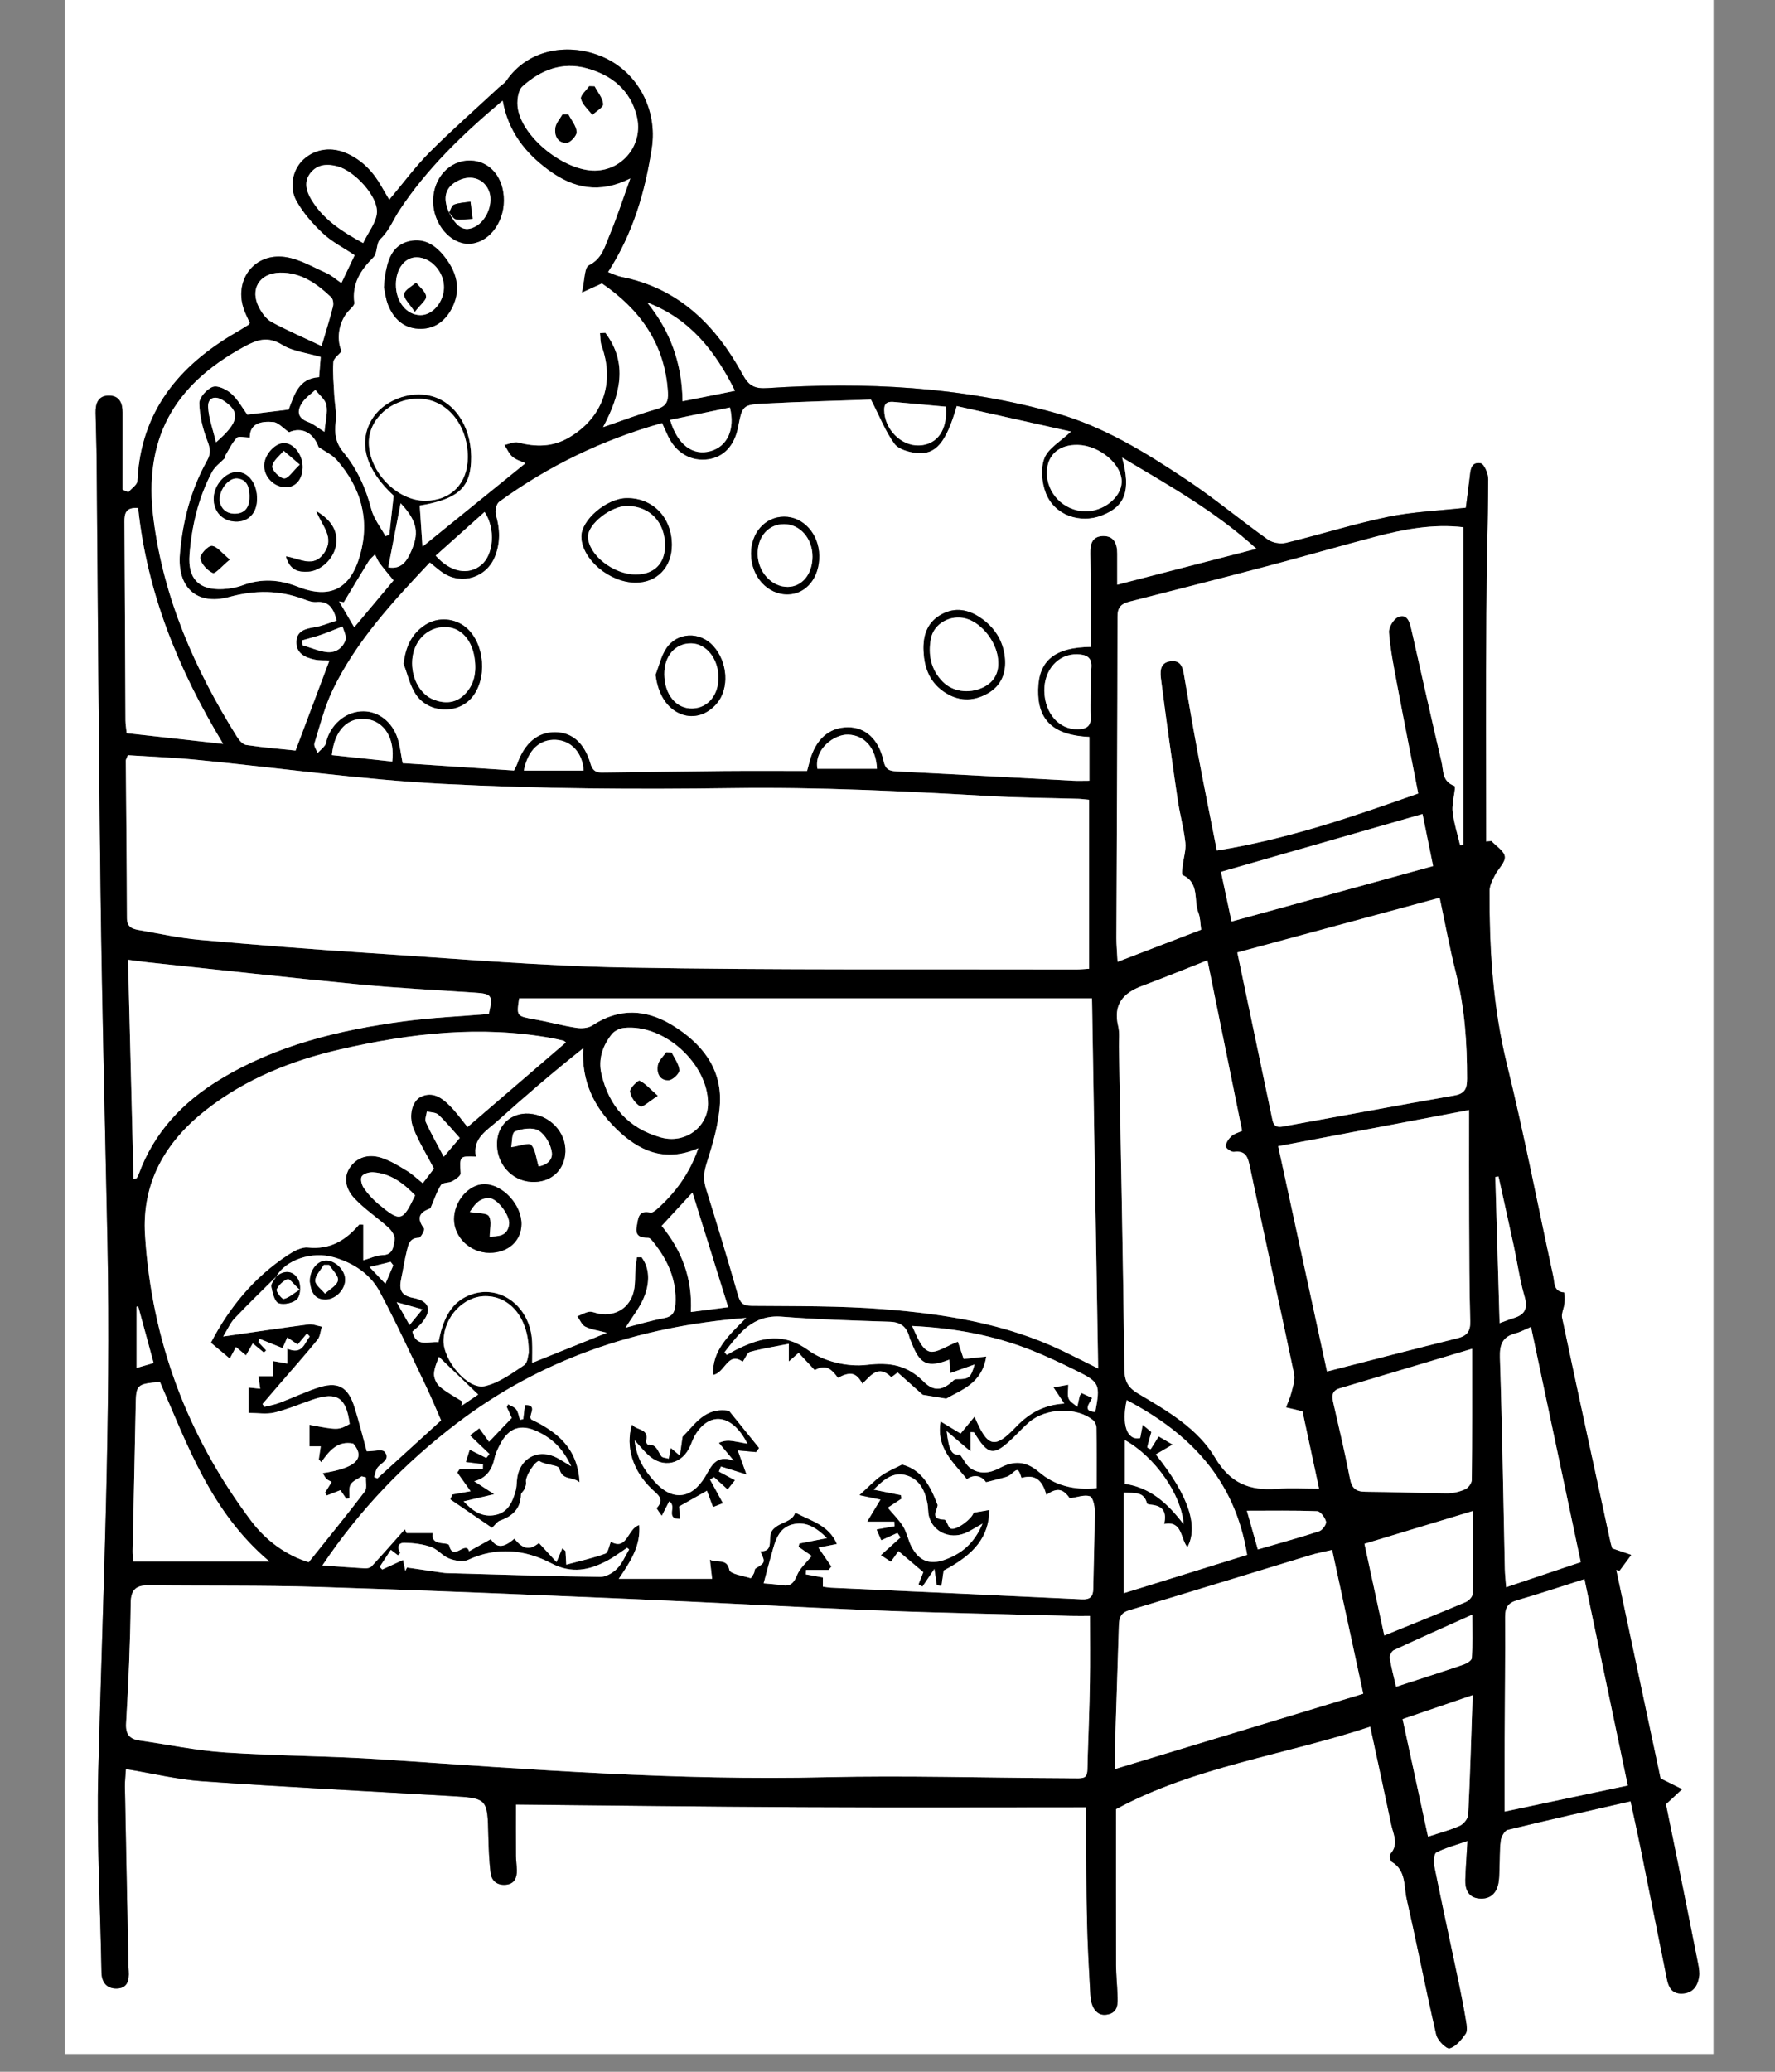 <?xml version="1.0" encoding="utf-8"?>
<!-- Generator: Adobe Illustrator 16.0.0, SVG Export Plug-In . SVG Version: 6.00 Build 0)  -->
<!DOCTYPE svg PUBLIC "-//W3C//DTD SVG 1.1//EN" "http://www.w3.org/Graphics/SVG/1.1/DTD/svg11.dtd">
<svg version="1.1" id="Lager_1" xmlns="http://www.w3.org/2000/svg" xmlns:xlink="http://www.w3.org/1999/xlink" x="0px" y="0px"
	 width="300px" height="350px" viewBox="0 0 300 350" enable-background="new 0 0 300 350" xml:space="preserve">
<rect x="0" y="0" width="300" height="350" fill="#808080" stroke="none"/>
<g>
	<path fill="#FFFFFF" d="M289.611,347c-92.892,0-185.783,0-278.674,0c0-117.76,0-235.522,0-353.284c92.892,0,185.782,0,278.674,0
		C289.611,111.478,289.611,229.24,289.611,347z M252.07,142.095c-0.298,0.027-0.596,0.054-0.894,0.081
		c0-12.838-0.047-25.678,0.019-38.517c0.039-7.573,0.303-15.145,0.331-22.719c0.003-0.934-0.7-2.571-1.286-2.673
		c-1.712-0.299-1.701,1.316-1.859,2.529c-0.23,1.767-0.447,3.537-0.628,4.979c-4.605,0.513-8.982,0.674-13.21,1.552
		c-5.791,1.202-11.456,3.006-17.212,4.401c-0.935,0.227-2.28-0.016-3.06-0.571c-4.684-3.339-9.115-7.048-13.903-10.223
		c-6.856-4.547-13.876-8.882-21.918-11.146c-15.962-4.494-32.259-5.294-48.692-4.227c-2.123,0.138-3.155-0.292-4.193-2.2
		c-4.544-8.349-10.813-14.685-20.605-16.589c-0.69-0.134-1.34-0.478-2.209-0.799c4.241-6.547,6.278-13.605,7.406-20.979
		c0.987-6.443-2.369-12.801-8.245-15.36C96.243,7.167,89.288,8.2,85.574,13.66c-0.311,0.456-0.848,0.754-1.265,1.141
		c-3.911,3.629-7.924,7.155-11.688,10.929c-2.409,2.415-4.448,5.197-6.837,8.034c-0.527-0.9-0.938-1.58-1.33-2.271
		c-1.37-2.425-3.188-4.363-5.771-5.543c-2.576-1.178-5.353-0.842-7.365,0.98c-1.787,1.617-2.538,4.633-1.183,7.042
		c1.141,2.029,2.76,3.873,4.473,5.472c1.529,1.427,3.476,2.408,5.36,3.667c-0.751,1.574-1.469,3.079-2.264,4.745
		c-1.027-0.707-1.706-1.345-2.508-1.696c-2.305-1.01-4.591-2.402-7.011-2.74c-5.08-0.709-8.538,3.686-7.061,8.528
		c0.281,0.923,0.752,1.787,1.108,2.615c-0.106,0.17-0.133,0.267-0.196,0.306c-0.695,0.432-1.388,0.868-2.096,1.278
		C30.233,61.763,23.799,69.53,23.239,81.26c-0.031,0.661-1.01,1.276-1.547,1.913c-0.331-0.146-0.661-0.294-0.992-0.44
		c0-4.346-0.008-8.692,0.004-13.038c0.004-1.598-0.52-2.859-2.302-2.861c-1.828-0.001-2.273,1.339-2.244,2.9
		c0.05,2.716,0.153,5.432,0.177,8.148c0.218,24.369,0.337,48.74,0.662,73.108c0.261,19.592,0.761,39.181,1.163,58.771
		c0.612,29.814-0.773,59.59-1.549,89.381c-0.295,11.342,0.332,22.709,0.541,34.062c0.031,1.656,0.853,2.746,2.524,2.736
		c1.89-0.014,2.177-1.412,2.075-2.963c-0.032-0.492-0.045-0.988-0.055-1.482c-0.201-9.873-0.405-19.75-0.589-29.625
		c-0.017-0.943,0.1-1.889,0.165-3.014c4.553,0.75,8.741,1.777,12.979,2.072c13.957,0.973,27.933,1.67,41.9,2.49
		c6.259,0.367,6.239,0.385,6.386,6.77c0.048,2.055,0.138,4.115,0.367,6.154c0.159,1.422,1.135,2.188,2.589,2.059
		c1.444-0.127,1.886-1.156,1.857-2.449c-0.018-0.822-0.145-1.643-0.149-2.463c-0.02-3.008-0.008-6.018-0.008-8.635
		c16.093,0.154,32.115,0.369,48.139,0.443c16.016,0.078,32.031,0.018,48.233,0.018c0,0.93-0.006,1.744,0.001,2.559
		c0.048,5.598,0.041,11.197,0.165,16.793c0.091,4.115,0.33,8.225,0.553,12.334c0.125,2.293,1.169,3.578,2.712,3.357
		c2.08-0.295,1.925-1.924,1.871-3.424c-0.059-1.645-0.237-3.289-0.242-4.934c-0.024-8.709-0.012-17.42-0.012-26.365
		c13.226-7.17,28.396-9.123,42.984-13.947c1.255,5.832,2.43,11.199,3.555,16.576c0.339,1.617,1.32,3.264-0.114,4.902
		c-0.21,0.24-0.089,1.203,0.161,1.348c2.512,1.457,2.063,4.135,2.564,6.324c1.74,7.619,3.225,15.297,4.986,22.912
		c0.219,0.945,1.733,2.438,2.26,2.291c1.059-0.295,1.991-1.449,2.695-2.447c0.349-0.494,0.183-1.447,0.064-2.16
		c-0.362-2.189-0.784-4.369-1.239-6.543c-1.367-6.521-2.788-13.029-4.11-19.561c-0.156-0.771-0.099-2.148,0.321-2.371
		c1.517-0.803,3.23-1.232,5.285-1.947c-0.15,2.6-0.302,4.557-0.368,6.516c-0.056,1.645,0.499,3.031,2.341,3.199
		c1.826,0.168,2.953-0.844,3.265-2.652c0.126-0.725,0.131-1.473,0.16-2.211c0.065-1.645,0.004-3.305,0.218-4.93
		c0.087-0.662,0.649-1.678,1.173-1.805c6.838-1.668,13.706-3.203,20.776-4.822c0.635,2.957,1.175,5.352,1.663,7.756
		c1.504,7.418,2.993,14.836,4.479,22.258c0.283,1.418,0.85,2.527,2.53,2.48c1.807-0.051,2.637-1.211,2.897-2.812
		c0.115-0.707-0.011-1.479-0.152-2.197c-1.13-5.732-2.283-11.459-3.44-17.186c-0.695-3.449-1.409-6.893-2.005-9.803
		c1.135-1.057,1.931-1.799,2.728-2.539c-1.049-0.523-2.098-1.047-3.638-1.814c-2.412-11.342-4.955-23.293-7.497-35.248
		c0.185,0.055,0.369,0.105,0.555,0.16c0.66-0.891,1.322-1.781,1.982-2.672c-0.977-0.334-1.953-0.668-3.21-1.098
		c-0.042-0.141-0.208-0.596-0.31-1.066c-2.739-12.623-5.488-25.24-8.164-37.875c-0.161-0.766,0.313-1.648,0.398-2.484
		c0.062-0.623,0.019-1.807-0.056-1.812c-1.818-0.154-1.605-1.66-1.846-2.76c-2.602-11.932-4.91-23.934-7.822-35.787
		c-2.381-9.696-2.983-19.48-2.932-29.368c0.004-0.856,0.482-1.75,0.885-2.554c0.541-1.088,1.763-2.147,1.687-3.141
		C254.251,143.809,252.872,142.974,252.07,142.095z"/>
	<path fill-rule="evenodd" clip-rule="evenodd" d="M252.07,142.095c0.802,0.879,2.181,1.714,2.253,2.649
		c0.076,0.994-1.146,2.053-1.687,3.141c-0.402,0.804-0.881,1.698-0.885,2.554c-0.052,9.887,0.551,19.671,2.932,29.368
		c2.912,11.854,5.221,23.855,7.822,35.787c0.24,1.1,0.027,2.605,1.846,2.76c0.074,0.006,0.118,1.189,0.056,1.812
		c-0.085,0.836-0.56,1.719-0.398,2.484c2.676,12.635,5.425,25.252,8.164,37.875c0.102,0.471,0.268,0.926,0.31,1.066
		c1.257,0.43,2.233,0.764,3.21,1.098c-0.66,0.891-1.322,1.781-1.982,2.672c-0.186-0.055-0.37-0.105-0.555-0.16
		c2.542,11.955,5.085,23.906,7.497,35.248c1.54,0.768,2.589,1.291,3.638,1.814c-0.797,0.74-1.593,1.482-2.728,2.539
		c0.596,2.91,1.31,6.354,2.005,9.803c1.157,5.727,2.311,11.453,3.44,17.186c0.142,0.719,0.268,1.49,0.152,2.197
		c-0.261,1.602-1.091,2.762-2.897,2.812c-1.681,0.047-2.247-1.062-2.53-2.48c-1.485-7.422-2.975-14.84-4.479-22.258
		c-0.488-2.404-1.028-4.799-1.663-7.756c-7.07,1.619-13.938,3.154-20.776,4.822c-0.523,0.127-1.086,1.143-1.173,1.805
		c-0.214,1.625-0.152,3.285-0.218,4.93c-0.029,0.738-0.034,1.486-0.16,2.211c-0.312,1.809-1.438,2.82-3.265,2.652
		c-1.842-0.168-2.396-1.555-2.341-3.199c0.066-1.959,0.218-3.916,0.368-6.516c-2.055,0.715-3.769,1.145-5.285,1.947
		c-0.42,0.223-0.478,1.6-0.321,2.371c1.322,6.531,2.743,13.039,4.11,19.561c0.455,2.174,0.877,4.354,1.239,6.543
		c0.118,0.713,0.284,1.666-0.064,2.16c-0.704,0.998-1.637,2.152-2.695,2.447c-0.526,0.146-2.041-1.346-2.26-2.291
		c-1.762-7.615-3.246-15.293-4.986-22.912c-0.501-2.189-0.053-4.867-2.564-6.324c-0.25-0.145-0.371-1.107-0.161-1.348
		c1.435-1.639,0.453-3.285,0.114-4.902c-1.125-5.377-2.3-10.744-3.555-16.576c-14.589,4.824-29.759,6.777-42.984,13.947
		c0,8.945-0.013,17.656,0.012,26.365c0.005,1.645,0.184,3.289,0.242,4.934c0.054,1.5,0.209,3.129-1.871,3.424
		c-1.543,0.221-2.587-1.064-2.712-3.357c-0.223-4.109-0.462-8.219-0.553-12.334c-0.124-5.596-0.117-11.195-0.165-16.793
		c-0.007-0.814-0.001-1.629-0.001-2.559c-16.202,0-32.218,0.061-48.233-0.018c-16.023-0.074-32.046-0.289-48.139-0.443
		c0,2.617-0.012,5.627,0.008,8.635c0.005,0.82,0.132,1.641,0.149,2.463c0.028,1.293-0.413,2.322-1.857,2.449
		c-1.454,0.129-2.43-0.637-2.589-2.059c-0.229-2.039-0.319-4.1-0.367-6.154c-0.147-6.385-0.127-6.402-6.386-6.77
		c-13.967-0.82-27.943-1.518-41.9-2.49c-4.239-0.295-8.427-1.322-12.979-2.072c-0.065,1.125-0.182,2.07-0.165,3.014
		c0.184,9.875,0.389,19.752,0.589,29.625c0.01,0.494,0.022,0.99,0.055,1.482c0.102,1.551-0.186,2.949-2.075,2.963
		c-1.672,0.01-2.494-1.08-2.524-2.736c-0.209-11.354-0.836-22.721-0.541-34.062c0.775-29.791,2.161-59.566,1.549-89.381
		c-0.402-19.59-0.902-39.179-1.163-58.771c-0.324-24.368-0.443-48.739-0.662-73.108c-0.024-2.717-0.127-5.433-0.177-8.148
		c-0.029-1.561,0.416-2.901,2.244-2.9c1.783,0.002,2.307,1.264,2.302,2.861c-0.012,4.345-0.004,8.691-0.004,13.038
		c0.331,0.146,0.662,0.294,0.992,0.44c0.538-0.636,1.516-1.252,1.547-1.913c0.561-11.729,6.995-19.497,16.703-25.112
		c0.708-0.41,1.401-0.846,2.096-1.278c0.062-0.039,0.089-0.136,0.196-0.306c-0.356-0.828-0.827-1.692-1.108-2.615
		c-1.478-4.842,1.981-9.237,7.061-8.528c2.42,0.338,4.706,1.73,7.011,2.74c0.803,0.352,1.481,0.989,2.508,1.696
		c0.794-1.666,1.512-3.17,2.264-4.745c-1.884-1.259-3.832-2.24-5.36-3.667c-1.713-1.599-3.333-3.443-4.473-5.472
		c-1.355-2.41-0.604-5.425,1.183-7.042c2.013-1.822,4.789-2.159,7.365-0.98c2.583,1.18,4.401,3.118,5.771,5.543
		c0.391,0.691,0.802,1.371,1.33,2.271c2.389-2.837,4.428-5.62,6.837-8.034c3.765-3.774,7.777-7.3,11.688-10.929
		c0.417-0.387,0.954-0.685,1.265-1.141c3.714-5.459,10.669-6.493,16.337-4.023c5.876,2.559,9.232,8.917,8.245,15.36
		c-1.128,7.374-3.165,14.431-7.406,20.979c0.869,0.321,1.519,0.665,2.209,0.799c9.792,1.904,16.062,8.24,20.605,16.589
		c1.038,1.908,2.07,2.338,4.193,2.2c16.434-1.067,32.73-0.267,48.692,4.227c8.042,2.263,15.062,6.598,21.918,11.146
		c4.788,3.175,9.22,6.884,13.903,10.223c0.779,0.555,2.125,0.797,3.06,0.571c5.756-1.395,11.421-3.2,17.212-4.401
		c4.228-0.878,8.604-1.039,13.21-1.552c0.181-1.442,0.397-3.212,0.628-4.979c0.158-1.213,0.147-2.828,1.859-2.529
		c0.586,0.102,1.289,1.74,1.286,2.673c-0.028,7.574-0.292,15.146-0.331,22.719c-0.065,12.839-0.019,25.678-0.019,38.517
		C251.475,142.148,251.772,142.122,252.07,142.095z M46.667,215.684l0.033-0.031c-2.357,2.348-4.757,4.654-7.047,7.066
		c-0.729,0.77-1.162,1.818-1.934,3.064c5.187-0.746,9.801-1.441,14.429-2.043c0.722-0.094,1.5,0.246,2.252,0.385
		c-0.232,0.74-0.275,1.637-0.73,2.199c-2.014,2.484-4.146,4.873-6.235,7.299c-1.025,1.189-2.048,2.381-3.072,3.572
		c0.118,0.156,0.235,0.314,0.353,0.473c0.846-0.223,1.719-0.371,2.532-0.68c2.075-0.787,4.093-1.729,6.187-2.457
		c3.625-1.262,5.375-0.371,6.517,3.307c0.775,2.496,1.402,5.037,2.034,7.34c1.201,0,2.624-0.393,3.011,0.074
		c1.087,1.312-0.57,1.852-1.203,2.701c-0.317,0.426-0.375,1.047-0.549,1.578c0.177,0.076,0.354,0.154,0.53,0.232
		c3.571-3.252,7.142-6.5,10.774-9.807c-0.866-1.969-1.671-3.936-2.589-5.85c-2.556-5.328-5.005-10.717-7.804-15.918
		c-1.607-2.986-4.432-4.828-7.723-5.783C52.7,211.326,48.295,212.834,46.667,215.684z M72.649,95.025
		c-6.257,6.635-12.417,13.264-16.403,21.508c-1.381,2.856-2.161,6.011-3.106,9.063c-0.136,0.441,0.34,1.072,0.532,1.615
		c0.428-0.435,0.916-0.828,1.265-1.32c0.225-0.316,0.23-0.782,0.368-1.169c0.977-2.746,3.433-4.573,6.116-4.561
		c2.557,0.012,4.873,1.778,5.787,4.595c0.401,1.234,0.525,2.558,0.839,4.17c6.273,0.416,12.624,0.834,18.832,1.245
		c0.303-0.621,0.433-0.831,0.512-1.058c1.252-3.59,3.484-5.47,6.468-5.437c2.771,0.031,4.908,1.761,5.947,5.352
		c0.479,1.65,1.491,1.49,2.612,1.477c6.665-0.075,13.33-0.197,19.996-0.255c4.669-0.042,9.34-0.008,13.996-0.008
		c0.228-0.856,0.329-1.241,0.431-1.625c0.987-3.703,3.262-5.736,6.442-5.756c2.988-0.02,5.235,1.984,6.067,5.757
		c0.307,1.385,0.953,1.634,2.181,1.695c9.944,0.496,19.885,1.052,29.827,1.578c0.863,0.045,1.731,0.006,2.764,0.006
		c0-2.7,0-5.049,0-7.398c-6.05-0.271-8.773-2.798-8.668-7.987c0.1-4.926,2.799-7.174,8.956-7.226c0-0.796,0.007-1.596-0.001-2.396
		c-0.039-4.445-0.053-8.889-0.141-13.333c-0.031-1.579,0.279-2.929,2.098-2.996c1.925-0.07,2.46,1.301,2.459,2.978
		c0,1.69,0,3.38,0,5.241c8.019-2.07,15.593-4.025,23.525-6.073c-6.933-6.319-14.771-10.68-22.691-15.407
		c1.509,5.586,0.521,8.245-3.407,9.775c-3.746,1.459-8.061-0.047-9.503-3.79c-0.685-1.775-0.898-4.202-0.225-5.895
		c0.667-1.681,2.72-2.811,4.479-4.48c-6.434-1.436-12.885-2.876-19.301-4.309c-1.804,6.227-3.547,8.287-6.825,7.931
		c-1.314-0.143-3.03-0.635-3.724-1.583c-1.481-2.024-2.417-4.45-3.956-7.453c-5.387,0.196-11.614,0.351-17.834,0.675
		c-3.892,0.202-3.886,0.316-4.624,4.042c-0.61,3.076-2.409,5.001-5.028,5.378c-2.87,0.413-5.42-1.033-6.78-3.857
		c-0.348-0.719-0.665-1.453-1.032-2.262c-10.07,2.834-19.201,7.245-27.526,13.297c-0.487,0.353-0.753,1.558-0.562,2.199
		c0.712,2.382,0.774,4.685-0.132,7.005c-1.396,3.57-5.56,4.928-8.773,2.831C74.167,96.322,73.51,95.71,72.649,95.025z
		 M184.078,135.115c-0.748-0.069-1.306-0.151-1.864-0.167c-4.936-0.149-9.877-0.17-14.805-0.45
		c-14.541-0.826-29.067-1.559-43.659-1.353c-16.279,0.232-32.595,0.122-48.851-0.714c-13.866-0.713-27.666-2.696-41.501-4.051
		c-3.969-0.389-7.961-0.542-11.786-0.793c-0.235,0.592-0.349,0.743-0.348,0.893c0.066,8.887,0.166,17.773,0.192,26.661
		c0.004,1.484,0.919,1.792,2.007,1.98c3.401,0.587,6.791,1.346,10.22,1.652c9.585,0.857,19.181,1.618,28.785,2.236
		c14.452,0.931,28.905,2.185,43.373,2.444c25.342,0.454,50.694,0.257,76.043,0.326c0.714,0.001,1.429-0.078,2.194-0.123
		C184.078,154.056,184.078,144.635,184.078,135.115z M184.221,272.99c-1.056,0-2.188,0.027-3.316-0.004
		c-10.771-0.287-21.543-0.477-32.308-0.904c-13.978-0.553-27.944-1.359-41.92-1.949c-17.674-0.75-35.348-1.492-53.028-2.043
		c-9.452-0.293-18.917-0.152-28.375-0.27c-2.179-0.027-3.16,0.584-3.187,3.049c-0.074,6.744-0.377,13.49-0.773,20.229
		c-0.113,1.936,0.596,2.699,2.327,2.945c4.794,0.686,9.566,1.693,14.384,2.016c8.864,0.592,17.77,0.582,26.633,1.178
		c24.958,1.684,49.891,3.609,74.954,3.008c13.406-0.322,26.83,0.107,40.246,0.158c4.443,0.016,3.846,0.529,3.994-3.963
		c0.133-4.029,0.29-8.061,0.356-12.092C184.268,280.668,184.221,276.984,184.221,272.99z M185.605,231.191
		c-0.353-21.133-0.696-41.781-1.041-62.523c-32.569,0-64.684,0-96.823,0c-0.452,3.031-0.444,2.988,2.644,3.544
		c2.345,0.424,4.654,1.055,7.006,1.422c0.878,0.137,2.023,0.07,2.722-0.393c4.519-3.01,9.091-2.745,13.486-0.068
		c4.877,2.971,8.387,7.186,8.083,13.209c-0.174,3.457-1.232,6.922-2.282,10.26c-0.48,1.527-0.527,2.736-0.062,4.215
		c1.872,5.953,3.668,11.934,5.391,17.934c0.375,1.307,0.82,1.801,2.31,1.814c7.477,0.066,14.979-0.02,22.421,0.572
		c10.349,0.824,20.594,2.457,30.107,7.021C181.393,229.076,183.199,229.998,185.605,231.191z M155.958,235.637
		c-1.502-1.334-2.799-2.488-4.246-3.773c-0.308,0.219-1.039,0.834-1.101,0.773c-2.186-2.178-3.471-0.199-4.859,1.125
		c-1.029-1.898-2.006-2.109-4.14-0.992c-1.35-1.916-2.33-2.158-3.911-1.295c-0.968-1.039-1.846-1.98-2.722-2.92
		c-0.65,0.57-1.02,0.893-1.657,1.451c0-1.107,0-1.799,0-2.982c-2.339,0.463-4.466,0.795-6.53,1.352
		c-0.497,0.135-0.791,1.016-1.269,1.678c-2.516-1.848-2.99,1.928-5.014,2.225c-0.154-4.197,2.654-6.682,5.604-9.631
		c-18.528,1.459-34.82,7.039-49.072,17.939c-8.633,6.605-16.158,14.334-22.555,23.873c2.834,0.203,5.028,0.377,7.225,0.496
		c0.369,0.02,0.875-0.1,1.106-0.352c1.898-2.059,3.746-4.166,5.609-6.258c0.098,0.215,0.196,0.432,0.294,0.646
		c1.428,0,2.857,0,4.424,0c-0.429,2.309,2.611,1.395,2.773,2.09c0.65,2.793,2.796-0.912,3.364,0.986
		c1.207-0.674,2.415-1.348,3.668-2.049c0.97,1.494,2.116,1.559,3.982-0.084c1.514,1.859,2.602,1.98,4.155,0.734
		c0.873,0.945,1.733,1.877,2.976,3.223c0.46-1.1,0.72-1.723,0.979-2.346c0.18,0.164,0.357,0.326,0.536,0.488
		c0.035,0.611,0.068,1.223,0.129,2.295c2.36-0.637,4.531-1.105,6.597-1.863c0.494-0.182,0.64-1.318,0.941-2.006
		c2.785,1.568,2.808-2.264,4.789-2.822c0.275,3.451-1.393,6.062-3.456,9.084c5.687,0,10.753,0,15.778,0
		c-0.118-1.023-0.246-2.133-0.373-3.242c1.16,0.656,2.858-0.348,3.291,1.738c0.144,0.695,2.312,0.99,3.578,1.393
		c0.099,0.031,0.417-0.521,0.577-0.832c0.127-0.248,0.083-0.68,0.262-0.791c1.673-1.043,1.683-1.029,0.818-2.912
		c2.604,0.031,0.954-2.465,2.177-3.738c1.231-1.281,3.207-1.164,3.718-2.803c2.682,1.408,5.697,2.113,7.041,5.303
		c-1.229,0.244-2.282,0.451-3.121,0.617c0.784,1.143,1.487,2.166,2.19,3.191c-0.157,0.191-0.312,0.385-0.469,0.578
		c-1.269,0-2.536,0-3.805,0c-0.018,0.248-0.036,0.496-0.056,0.744c0.946,0.172,1.893,0.344,2.892,0.527c0,0.496,0,1.004,0,1.551
		c0.526,0.07,0.93,0.154,1.336,0.174c14.143,0.652,28.285,1.283,42.426,1.965c1.413,0.068,1.916-0.449,1.938-1.807
		c0.067-4.361,0.243-8.725,0.259-13.086c0.002-0.879-0.326-2.346-0.838-2.512c-0.929-0.303-2.109,0.166-3.398,0.344
		c-1.121-1.637-2.162-1.861-3.953-0.57c-0.7-2.633-1.973-3.502-4.203-2.879c-0.497-1.574-0.646-1.629-1.648-0.709
		c-0.272,0.248-0.627,0.453-0.979,0.559c-1.011,0.301-2.04,0.541-3.365,0.883c-0.677-1.021-1.962-1.455-3.234-0.514
		c-2.244-2.822-5.236-5.229-4.445-9.758c1.353,0.818,2.468,1.492,3.38,2.043c0.783-0.947,1.498-1.812,2.357-2.854
		c2.221,5.238,3.384,5.521,7.03,1.705c2.197-2.297,4.705-3.705,8.137-3.914c-0.692-1.039-1.206-1.811-1.821-2.732
		c0.988-0.18,1.752-0.316,2.499-0.451c0,0.848-0.196,1.682,0.06,2.338c0.221,0.568,0.955,0.934,1.464,1.391
		c0.134-0.609,0.259-1.221,0.408-1.826c0.035-0.139,0.159-0.252,0.318-0.492c0.536,0.244,1.09,0.498,1.782,0.811
		c-0.417,0.969-1.738,2.234,0.531,2.381c0.864-4.691,0.756-5.012-3.209-6.977c-2.504-1.24-5.04-2.439-7.636-3.469
		c-6.383-2.527-13.056-3.744-20.113-4.078c0.78,1.635,1.498,3.775,2.832,4.277c1.18,0.441,3.045-0.945,4.903-1.633
		c0.257,0.766,0.631,1.883,0.979,2.926c1.165-0.125,2.382-0.254,3.814-0.406c-0.71,4.625-4.343,5.676-6.763,7.109
		C158.195,236.002,156.853,235.783,155.958,235.637z M246.785,142.814c0.184-0.006,0.366-0.013,0.55-0.02
		c0-17.863,0-35.728,0-53.725c-5.158-0.6-10.068,0.341-14.924,1.617c-6.123,1.611-12.206,3.372-18.327,4.985
		c-7.71,2.033-15.439,3.988-23.164,5.963c-1.322,0.338-2.043,0.868-2.044,2.506c-0.01,18.109-0.122,36.218-0.19,54.327
		c-0.004,1.197,0.115,2.394,0.201,4.021c4.926-1.892,9.489-3.645,14.131-5.426c-0.159-1.067-0.13-2.012-0.454-2.813
		c-0.86-2.131,0.241-5.085-2.666-6.409c-0.204-0.093-0.07-1.04-0.011-1.581c0.146-1.31,0.598-2.642,0.458-3.914
		c-0.27-2.447-0.948-4.845-1.306-7.287c-0.978-6.671-1.914-13.349-2.774-20.036c-0.17-1.327-0.4-3.077,1.591-3.317
		c1.953-0.235,2.097,1.382,2.341,2.799c0.756,4.377,1.504,8.757,2.325,13.123c1.001,5.318,2.074,10.624,3.143,16.063
		c11.882-1.908,22.94-5.712,34.039-9.64c-1.251-6.426-2.47-12.551-3.626-18.688c-0.533-2.829-1.095-5.669-1.317-8.529
		c-0.066-0.852,0.768-2.251,1.544-2.59c1.438-0.627,1.923,0.699,2.189,1.898c0.071,0.321,0.15,0.641,0.223,0.963
		c1.636,7.218,3.241,14.445,4.932,21.65c0.343,1.457,0.051,3.25,2.167,4.02c0.351,0.127-0.463,2.813-0.309,4.271
		C245.713,138.993,246.34,140.895,246.785,142.814z M73.342,197.426c-1.274-2.457-2.59-4.557-3.475-6.824
		c-0.873-2.23-0.154-4.656,1.292-5.33c1.999-0.93,3.526,0.201,4.833,1.496c1.136,1.125,2.066,2.457,3.027,3.625
		c5.614-4.824,11.115-9.553,16.628-14.291c-0.167-0.119-0.285-0.258-0.428-0.293c-0.639-0.158-1.281-0.305-1.929-0.424
		c-12.063-2.201-23.963-0.822-35.748,1.881c-8.245,1.893-16.015,4.979-22.769,10.281c-6.854,5.381-10.818,12.275-10.266,21.086
		c1.122,17.877,7.191,34.029,17.97,48.34c2.557,3.396,5.979,5.803,9.699,6.945c3.298-4.123,6.455-7.988,9.479-11.951
		c0.405-0.531,0.143-1.572,0.19-2.375c-0.238-0.061-0.476-0.123-0.715-0.184c-0.647,0.449-1.531,0.77-1.877,1.389
		c-0.344,0.617-0.148,1.535-0.19,2.322c-0.179,0.021-0.359,0.047-0.539,0.07c-0.358-0.521-0.716-1.043-0.987-1.439
		c-0.855,0.332-1.583,0.615-2.311,0.896c-0.093-0.164-0.186-0.328-0.28-0.492c0.357-0.578,0.714-1.156,1.113-1.803
		c-0.332-0.186-0.658-0.295-0.877-0.512c-0.251-0.25-0.406-0.596-0.647-0.969c5.268-0.801,7.422-2.361,5.166-4.994
		c-2.607-0.541-4.051,1.209-5.406,3.143c-0.138-0.16-0.277-0.32-0.416-0.48c0.109-0.729,0.219-1.457,0.33-2.201
		c-0.861,0-1.597,0-1.904,0c0-1.414,0-2.547,0-3.631c4.862,0.91,4.862,0.91,6.794-0.141c-0.567-4.455-2.138-5.512-6.194-4.137
		c-2.18,0.738-4.312,1.666-6.539,2.203c-1.34,0.322-2.821,0.059-4.359,0.059c0-1.574,0-2.848,0-4.287
		c0.699,0.074,1.287,0.133,1.966,0.207c-0.107-0.762-0.192-1.369-0.298-2.123c0.931,0,1.691,0,2.505,0c0-0.836,0-1.609,0-2.549
		c0.849,0.148,1.518,0.266,2.37,0.416c0-0.891,0-1.588,0-2.514c2.581,1.09,2.872-0.914,3.801-2.062
		c-0.157-0.168-0.313-0.336-0.47-0.502c-0.512,0.605-1.025,1.211-1.574,1.861c-0.552-0.377-1.107-0.76-1.752-1.199
		c-0.355,0.814-0.632,1.449-0.789,1.807c-1.394-0.559-2.649-1.062-3.904-1.564c-0.066,0.182-0.133,0.363-0.2,0.543
		c0.442,0.469,0.884,0.938,1.327,1.406c-0.129,0.123-0.258,0.244-0.387,0.365c-0.594-0.488-1.188-0.977-1.881-1.545
		c-0.417,0.734-0.767,1.348-1.15,2.021c-0.61-0.508-1.131-0.941-1.692-1.408c-0.402,0.754-0.726,1.359-1.043,1.953
		c-1.101-0.922-2.067-1.732-3.193-2.676c3.109-5.992,7.297-11.062,12.989-14.805c1.002-0.66,2.319-1.391,3.404-1.275
		c3.719,0.393,6.369-1.201,8.641-3.854c0.067-0.078,0.307-0.01,0.722-0.01c0,2.021,0,4.023,0,6.02
		c1.099-0.312,2.178-0.848,3.274-0.881c1.862-0.059,1.798-1.553,2.019-2.604c0.124-0.592-0.489-1.535-1.033-2.029
		c-1.878-1.703-4.045-3.119-5.768-4.957c-1.39-1.484-2.029-3.545-0.602-5.422c1.348-1.773,3.37-2.064,5.369-1.367
		c1.452,0.506,2.805,1.344,4.13,2.15c0.897,0.545,1.67,1.295,2.664,2.086C72.201,198.918,72.878,198.031,73.342,197.426z
		 M88.809,78.258c-0.614-0.287-1.522-0.528-2.176-1.072c-0.604-0.502-0.936-1.331-1.387-2.015c0.783-0.157,1.642-0.603,2.336-0.42
		c2.996,0.791,5.835,0.774,8.586-0.84c5.694-3.339,7.785-9.225,5.508-15.497c-0.238-0.658-0.187-1.421-0.271-2.136
		c0.302-0.019,0.604-0.039,0.906-0.058c3.902,5.176,2.519,10.477-0.38,15.94c3.271-1.12,6.105-2.218,9.019-3.041
		c1.6-0.452,2.03-1.251,1.938-2.801c-0.489-8.246-4.784-14.082-11.157-18.43c-1.177,0.537-2.071,0.946-3.391,1.548
		c0.485-2.067,0.404-4.238,1.202-4.633c2.195-1.087,2.646-3.078,3.398-4.881c1.338-3.199,2.406-6.509,3.588-9.773
		c-5.231,2.641-9.627,1.669-13.821-1.41c-3.94-2.893-6.818-6.533-7.753-11.735c-6.76,5.656-12.796,11.491-17.443,18.527
		c-1.068,1.619-1.728,3.457-3.241,4.877c-0.714,0.67-0.453,2.359-1.157,3.062c-2.173,2.168-3.666,4.464-3.226,7.694
		c0.048,0.345-0.44,0.825-0.771,1.15c-1.775,1.747-2.381,4.775-1.378,7.027c-0.493,0.612-1.354,1.191-1.398,1.828
		c-0.127,1.836,0.056,3.697,0.15,5.546c0.078,1.538,0.442,3.104,0.247,4.601c-0.25,1.928,0.018,3.529,1.27,5.045
		c2.342,2.834,3.817,6.082,4.748,9.661c0.42,1.619,1.576,3.046,2.397,4.561c0.215-0.085,0.431-0.172,0.647-0.258
		c0.235-2.117,0.471-4.233,0.732-6.59c-4.603-4.241-6.022-8.743-3.804-12.687c1.866-3.317,6.48-5.172,10.256-4.123
		c4.223,1.174,6.933,5.757,6.627,11.21c-0.248,4.429-2.458,6.228-8.673,7.276c0.167,2.491,0.332,4.942,0.465,6.942
		C76.979,87.84,82.882,83.059,88.809,78.258z M204.077,162.231c-3.905,1.538-7.455,2.993-11.049,4.332
		c-3.228,1.202-4.92,3.162-4.039,6.814c0.265,1.096,0.104,2.295,0.124,3.447c0.332,18.191,0.709,36.381,0.931,54.574
		c0.024,2.045,0.699,3.08,2.369,4.066c4.904,2.896,10.04,5.873,12.962,10.805c2.579,4.35,5.84,5.58,10.403,5.248
		c2.315-0.166,4.654-0.029,7.161-0.029c-0.996-4.654-1.938-9.047-2.801-13.068c-1.225-0.289-2.006-0.473-2.786-0.658
		c0.309-0.83,0.696-1.645,0.907-2.5c0.251-1.02,0.669-2.143,0.467-3.107c-2.442-11.678-5.018-23.328-7.469-35.006
		c-0.344-1.637-0.655-2.82-2.718-2.553c-0.441,0.059-1.401-0.652-1.38-0.955c0.044-0.602,0.508-1.268,0.982-1.711
		c0.441-0.412,1.123-0.57,1.796-0.885C208,181.512,206.088,172.115,204.077,162.231z M107.648,212.414
		c0.262-0.004,0.525-0.008,0.789-0.014c1.428,1.906,1.309,4.25,0.588,6.303c-0.71,2.021-2.182,3.775-3.286,5.59
		c2.04-0.518,4.239-1.188,6.484-1.605c1.448-0.27,1.847-1.027,1.933-2.346c0.259-4.021-1.251-7.391-3.684-10.443
		c-0.25-0.311-0.597-0.777-0.898-0.777c-1.376,0.002-2.266-0.328-1.956-1.967c0.246-1.299,0.241-2.777,2.303-2.311
		c0.303,0.068,0.769-0.264,1.06-0.521c3.097-2.756,5.526-5.971,7.05-10.344c-5.718,2.486-10.075,0.441-13.889-3.285
		c-3.719-3.635-5.888-7.99-5.574-13.6c-5.022,3.986-9.8,8.076-14.474,12.281c-1.804,1.621-4.273,2.93-3.657,6.029
		c-2.807-0.109-2.743-0.111-2.584,2.816c0.024,0.426-0.827,1.02-1.388,1.33c-0.588,0.324-1.628,0.189-1.916,0.625
		c-0.711,1.074-1.105,2.357-1.798,3.953c-1.188,0.471-2.762,1.174-1.079,3.408c0.161,0.211-0.544,1.562-0.859,1.566
		c-1.643,0.023-1.81,1.23-2.076,2.311c-0.373,1.514-0.594,3.064-0.922,4.588c-0.38,1.773-0.145,2.854,2.045,3.268
		c2.833,0.539,3.211,2.178,1.305,4.359c-0.422,0.48-0.952,0.869-1.469,1.332c0.687,2.77,2.76,1.584,4.413,1.777
		c0.196-0.824,0.327-1.551,0.545-2.252c0.728-2.346,1.879-4.369,4.226-5.482c5.161-2.447,10.77,1.422,11.057,7.656
		c0.054,1.168,0.008,2.342,0.008,3.58c4.335-1.744,8.346-3.355,12.626-5.08c-1.479-0.393-2.655-0.539-3.656-1.037
		c-0.587-0.293-0.897-1.145-1.332-1.744c0.663-0.27,1.308-0.666,1.996-0.77c0.531-0.078,1.113,0.24,1.681,0.332
		c2.896,0.467,5.265-1.055,5.889-3.932c0.258-1.188,0.159-2.449,0.253-3.676C107.448,213.691,107.562,213.055,107.648,212.414z
		 M243.323,151.665c-11.582,3.131-22.796,6.163-34.2,9.246c2.034,9.684,3.997,19.006,5.947,28.332
		c0.314,1.502,1.431,1.127,2.341,0.963c9.468-1.703,18.92-3.486,28.396-5.139c1.822-0.318,2.149-1.199,2.151-2.852
		c0.006-6.02-0.398-11.968-1.886-17.838C245.026,160.249,244.26,156.051,243.323,151.665z M248.296,187.527
		c-11.138,2.111-21.587,4.09-32.267,6.113c2.777,12.807,5.521,25.457,8.255,38.059c7.541-1.93,14.765-3.814,22.011-5.609
		c1.63-0.402,2.244-1.143,2.194-2.885c-0.16-5.672-0.163-11.35-0.187-17.027C248.277,200.02,248.296,193.863,248.296,187.527z
		 M230.406,286.135c-1.734-8.016-3.477-16.064-5.258-24.295c-1.482,0.352-2.606,0.557-3.69,0.887
		c-10.223,3.107-20.432,6.262-30.666,9.332c-1.436,0.43-1.649,1.336-1.687,2.576c-0.21,6.986-0.457,13.973-0.676,20.959
		c-0.038,1.189-0.006,2.379-0.006,3.27C202.434,294.615,216.236,290.432,230.406,286.135z M56.907,104.834
		c-0.579-2.29-1.487-3.292-3.435-3.125c-0.701,0.06-1.467-0.228-2.155-0.485c-4.153-1.552-8.249-1.548-12.567-0.373
		c-5.483,1.493-8.826-1.593-8.346-7.279c0.469-5.557,1.86-10.874,4.591-15.76c0.695-1.244,0.524-2.104,0.036-3.377
		c-0.77-2.006-1.311-4.21-1.341-6.339c-0.014-0.954,1.283-2.399,2.288-2.747c0.837-0.29,2.338,0.45,3.146,1.178
		c1.128,1.015,1.884,2.444,2.669,3.517c2.398-0.293,4.645-0.568,6.993-0.856c0.967-2.416,1.608-5.256,5.148-5.47
		c0.1-1.258,0.188-2.371,0.271-3.411c-2.338-0.696-4.687-0.934-6.496-2.047c-2.457-1.511-4.244-0.884-6.481,0.334
		c-12.077,6.58-16.972,15.765-15.291,29.05c1.698,13.421,7.003,25.46,14.102,36.806c0.364,0.583,0.975,1.315,1.558,1.402
		c2.904,0.436,5.837,0.678,8.36,0.945c1.99-5.291,3.852-10.242,5.719-15.207c-0.759-0.042-1.667,0.024-2.521-0.162
		c-1.602-0.35-3.106-1.056-3.064-2.98c0.041-1.888,1.525-2.237,3.104-2.493C54.432,105.755,55.616,105.237,56.907,104.834z
		 M82.624,171.295c0.713-3.199,0.547-3.406-2.531-3.611c-6.487-0.433-12.986-0.757-19.454-1.38
		c-11.868-1.143-23.717-2.468-35.573-3.723c-1.025-0.108-2.046-0.261-3.43-0.44c0.317,12.538,0.627,24.755,0.938,37.075
		c0.392-0.139,0.505-0.143,0.539-0.197c0.125-0.205,0.248-0.418,0.329-0.643c2.566-7.035,7.37-12.139,13.679-15.984
		c9.553-5.822,20.154-8.365,31.061-9.84C72.965,171.906,77.808,171.703,82.624,171.295z M254.309,306.043
		c6.824-1.443,13.693-2.898,20.81-4.404c-2.437-11.6-4.859-23.135-7.321-34.859c-4.01,1.27-7.667,2.5-11.373,3.564
		c-1.533,0.441-2.047,1.205-2.037,2.789c0.041,6.906-0.048,13.814-0.076,20.723C254.296,297.867,254.309,301.879,254.309,306.043z
		 M38.016,77.076c0.008,0.093,0.017,0.185,0.025,0.278c-0.751,0.791-1.723,1.465-2.214,2.394c-2.301,4.352-3.409,9.058-3.794,13.948
		c-0.318,4.037,1.542,6.019,5.608,5.826c1.137-0.053,2.316-0.257,3.38-0.652c3.177-1.181,6.182-0.98,9.351,0.263
		c5.465,2.144,8.86,0.334,10.474-5.333c1.725-6.059,0.145-11.394-3.889-16.046c-0.813-0.938-2.066-1.494-3.116-2.227
		c-0.835-2.388-2.829-3.473-4.99-2.506c-1.061-0.721-1.825-1.656-2.66-1.726c-2.015-0.167-3.983,0.184-3.973,2.62
		c-0.895,0-1.887-0.285-2.204,0.056C39.19,74.858,38.662,76.022,38.016,77.076z M248.807,227.857
		c-7.949,2.375-15.16,4.537-22.377,6.682c-1.427,0.426-1.323,1.387-1.062,2.533c0.973,4.242,1.976,8.477,2.8,12.748
		c0.311,1.611,0.996,2.184,2.604,2.193c4.6,0.029,9.199,0.23,13.8,0.262c1.032,0.008,2.131-0.26,3.075-0.682
		c0.521-0.232,1.106-1.041,1.111-1.598C248.832,242.865,248.807,235.729,248.807,227.857z M267.171,263.902
		c-2.81-13.271-5.587-26.389-8.41-39.727c-1.09,0.459-1.804,0.867-2.571,1.064c-2.201,0.562-2.759,1.834-2.683,4.123
		c0.398,11.9,0.569,23.807,0.832,35.709c0.021,0.938,0.133,1.873,0.222,3.068C258.906,266.68,262.92,265.332,267.171,263.902z
		 M27.032,233.457c-3.998,0.369-4.038,0.451-4.105,4.137c-0.15,8.129-0.348,16.256-0.513,24.383
		c-0.013,0.629,0.083,1.262,0.123,1.814c7.626,0,15.067,0,22.989,0C35.667,255.473,31.717,244.215,27.032,233.457z M195.828,242.664
		c0.679,0.396,1.449,0.848,2.363,1.381c-1.097,0.641-1.949,1.139-2.845,1.66c5.836,7.301,7.15,12.338,5.341,15.668
		c-1.209-1.477-0.811-4.51-3.929-3.914c0.474-1.992-0.205-3.01-1.997-3.229c-0.318-0.039-0.87-0.092-0.904-0.236
		c-0.471-1.984-1.956-1.762-3.917-1.824c0,5.586,0,10.994,0,16.98c7.024-2.184,13.938-4.33,20.845-6.475
		c-2.089-12.848-9.784-20.574-20.354-26.143c-0.909,4.172,0.062,6.885,2.28,6.404c0.122-0.637,0.248-1.299,0.426-2.229
		c0.708,0.59,1.177,0.98,1.46,1.215c-0.283,1.004-0.521,1.785-0.697,2.578c-0.015,0.066,0.563,0.342,0.575,0.326
		C194.931,244.146,195.354,243.443,195.828,242.664z M240.427,137.518c-11.421,3.276-22.592,6.481-34.066,9.772
		c0.558,2.614,1.144,5.363,1.789,8.389c11.569-3.182,22.776-6.263,34.066-9.368C241.543,143.004,240.977,140.221,240.427,137.518z
		 M23.344,85.824c-2.089-0.149-2.321,0.897-2.312,2.326c0.078,11.187,0.111,22.374,0.17,33.561c0.003,0.634,0.119,1.268,0.208,2.15
		c5.304,0.59,10.504,1.168,16.306,1.813C30.09,113.056,24.859,100.14,23.344,85.824z M233.966,276.299
		c4.854-1.98,9.335-3.779,13.782-5.658c0.497-0.211,1.13-0.881,1.139-1.348c0.084-4.658,0.051-9.318,0.051-14.029
		c-6.275,1.898-12.196,3.688-18.326,5.543C231.719,265.916,232.807,270.945,233.966,276.299z M100.557,28.823
		c4.733-0.053,8.229-4.466,7.069-9.17c-1.086-4.404-4.185-6.932-8.438-8.109c-4.209-1.165-7.833,0.314-10.875,3.045
		c-0.794,0.712-1.004,2.604-0.781,3.826C88.441,23.408,95.458,28.88,100.557,28.823z M79.062,77.25
		c0.009-5.62-3.69-9.945-8.461-9.894c-4.52,0.048-8.275,3.427-8.262,7.435c0.015,4.926,4.792,9.833,9.542,9.803
		C76.223,84.566,79.056,81.67,79.062,77.25z M119.667,186.471c0.033-6.77-7.447-13.547-14.227-12.814
		c-0.723,0.078-1.6,0.504-2.042,1.059c-1.545,1.943-2.322,4.238-1.751,6.699c1.274,5.484,4.592,9.23,10.071,10.748
		C115.783,193.289,119.647,190.41,119.667,186.471z M122.45,228.443c0.131,0.152,0.261,0.305,0.392,0.457
		c0.639-0.352,1.262-0.738,1.919-1.051c4.019-1.924,7.653-2.807,11.939,0.311c2.563,1.863,6.619,2.805,9.792,2.418
		c3.987-0.482,6.85,0.055,9.664,2.873c1.743,1.746,3.281,1.391,5.006-0.258c0.134-0.127,0.377-0.199,0.569-0.199
		c2.062-0.002,2.342-0.217,2.984-2.479c-1.363,0.484-2.634,0.936-4.097,1.455c-0.066-0.908-0.116-1.58-0.167-2.273
		c-3.667,1.428-5.001,0.818-6.377-2.842c-0.116-0.309-0.283-0.602-0.364-0.918c-0.438-1.719-1.422-2.58-3.303-2.641
		c-6.081-0.203-12.17-0.375-18.232-0.855C127.223,222.047,124.925,225.277,122.45,228.443z M248.902,286.377
		c-4.218,1.439-7.975,2.725-11.842,4.047c1.443,6.668,2.842,13.131,4.298,19.859c2.013-0.666,3.76-1.109,5.374-1.842
		c0.641-0.291,1.379-1.205,1.412-1.871C248.47,300.021,248.657,293.467,248.902,286.377z M164.039,245.205
		c-1.557-1.324-2.678-2.275-4.036-3.432c0.381,3.426,0.955,4.148,2.229,3.936c0.709,0.953,1.094,1.83,1.765,2.301
		c1.565,1.096,3.282,0.891,4.905,0.021c2.412-1.297,4.46-1.275,6.735,0.674c2.599,2.225,5.853,3.096,9.705,2.703
		c0-3.537,0.02-6.885-0.026-10.236c-0.005-0.424-0.251-0.98-0.573-1.244c-2.772-2.271-7.984-2.096-10.828,0.357
		c-0.931,0.803-1.759,1.725-2.647,2.578c-3.344,3.205-4.202,3.092-6.618-0.848c-0.045-0.074-0.271-0.037-0.61-0.072
		C164.039,242.812,164.039,243.656,164.039,245.205z M89.369,228.553c0.058-5.789-3.088-9.615-7.374-9.584
		c-3.674,0.025-6.947,3.51-7.03,7.482c-0.07,3.354,4.095,8.365,6.958,7.723c2.375-0.533,4.562-2.143,6.657-3.541
		C89.21,230.213,89.247,228.908,89.369,228.553z M106.338,261.756c-0.117-0.092-0.235-0.184-0.352-0.275
		c-1.088,0.719-2.127,1.525-3.271,2.139c-3.087,1.654-6.067,2.295-9.55,0.477c-4.444-2.32-9.207-2.812-14.031-0.584
		c-0.868,0.402-2.234,0.162-3.208-0.211c-1.12-0.428-1.971-1.576-3.094-1.965c-1.403-0.488-2.96-0.668-4.457-0.703
		c-1.073-0.023-1.309,0.758-0.735,1.693c0.022,0.037-0.191,0.217-0.378,0.424c-0.343-0.264-0.688-0.527-1.206-0.924
		c-0.652,0.996-1.267,1.936-1.882,2.875c0.143,0.15,0.286,0.301,0.43,0.451c1.139-0.525,2.277-1.049,3.511-1.613
		c0.15,0.701,0.273,1.279,0.397,1.857c0.089-0.193,0.179-0.387,0.269-0.582c1.759,0.256,3.518,0.514,5.278,0.768
		c0.488,0.068,0.976,0.164,1.467,0.178c8.63,0.242,17.26,0.52,25.892,0.641c0.965,0.014,2.146-0.66,2.86-1.379
		C105.165,264.133,105.669,262.861,106.338,261.756z M54.354,58.458c0.805-2.741,1.424-4.688,1.921-6.666
		c0.121-0.479,0.029-1.263-0.289-1.563c-2.43-2.297-5.105-4.229-8.65-4.162c-3.54,0.068-5.187,2.864-3.513,5.96
		c0.491,0.909,1.199,1.897,2.068,2.367C48.518,55.816,51.272,57.001,54.354,58.458z M182.208,75.162
		c-3.17-0.091-5.188,1.65-5.27,4.545c-0.102,3.591,2.829,6.612,6.476,6.674c3.072,0.052,6.07-2.333,6.166-4.904
		C189.689,78.516,185.898,75.268,182.208,75.162z M111.83,207.1c3.394,4.162,5.236,8.865,4.932,14.547
		c2.085-0.27,3.902-0.504,6.312-0.816c-2.039-6.537-3.986-12.781-6.039-19.365C115.14,203.518,113.604,205.18,111.83,207.1z
		 M235.959,284.961c4.063-1.324,7.732-2.492,11.374-3.736c0.561-0.191,1.403-0.707,1.43-1.113c0.141-2.229,0.066-4.471,0.066-7.332
		c-4.776,2.145-9.033,4.031-13.255,6c-0.369,0.172-0.738,0.92-0.675,1.338C235.129,281.641,235.542,283.135,235.959,284.961z
		 M61.371,41.062c0.92-1.914,2.203-3.462,2.332-5.101c0.218-2.777-3.769-7.077-6.661-7.855c-1.695-0.456-3.339-0.376-4.52,1.057
		c-1.226,1.488-0.772,3.121,0.119,4.591C54.623,37.026,57.669,39.051,61.371,41.062z M109.395,51.111
		c3.906,4.826,5.893,10.323,5.964,16.677c3.089-0.615,5.85-1.163,8.859-1.762C120.85,59.213,116.526,53.825,109.395,51.111z
		 M184.321,117.015c0.037,0,0.073,0,0.11,0c0-1.395-0.102-2.8,0.024-4.183c0.171-1.866-0.942-2.259-2.391-2.299
		c-3.201-0.089-5.624,2.642-5.558,6.211c0.07,3.778,2.506,6.542,5.684,6.455c1.306-0.036,2.229-0.416,2.146-2
		C184.264,119.807,184.321,118.409,184.321,117.015z M253.452,223.531c0.99-0.359,1.653-0.639,2.338-0.842
		c1.917-0.572,2.488-1.605,1.881-3.662c-0.812-2.744-1.191-5.617-1.796-8.426c-0.85-3.949-1.734-7.889-2.604-11.834
		c-0.182,0.021-0.361,0.045-0.541,0.066C252.967,206.973,253.206,215.109,253.452,223.531z M212.589,261.762
		c3.654-1.064,7.048-1.992,10.388-3.084c0.534-0.176,1.248-1.178,1.141-1.617c-0.17-0.693-0.945-1.738-1.497-1.76
		c-3.903-0.152-7.814-0.08-11.88-0.08C211.303,257.207,211.913,259.369,212.589,261.762z M159.86,68.706
		c-2.971-0.27-5.815-0.527-8.659-0.79c-1.003-0.092-1.775,0-1.761,1.342c0.036,3.239,2.832,6.109,5.919,5.994
		C158.385,75.139,160.196,72.645,159.86,68.706z M139.77,259.844c-1.919-1.893-3.656-2.879-5.872-2.301
		c-2.008,0.525-2.711,2.258-3.226,4.041c-0.561,1.941-1.062,3.896-1.604,5.9c0.851,0.084,2.001,0.145,3.131,0.324
		c1.406,0.223,1.974-0.377,2.501-1.678c0.484-1.197,1.592-2.143,2.487-3.275c-0.475-0.33-1.35-0.934-2.225-1.537
		c0.048-0.186,0.098-0.373,0.146-0.561C136.504,260.484,137.9,260.211,139.77,259.844z M56.088,127.567
		c3.498,0.374,6.855,0.732,10.204,1.089c0.489-3.873-1.321-6.75-4.256-7.161C58.876,121.052,56.516,123.3,56.088,127.567z
		 M113.258,70.938c1.25,4.261,3.87,6.12,6.859,5.269c2.818-0.803,4.161-3.689,3.25-7.369
		C120.061,69.526,116.744,70.214,113.258,70.938z M73.636,93.875c2.526,2.841,5.52,3.342,7.674,1.593
		c2.116-1.718,2.501-6.067,0.595-8.984C79.163,88.935,76.457,91.354,73.636,93.875z M200.049,257.502
		c-0.347-5.016-4.896-11.416-9.926-14.211c0,2.508,0,4.904,0,7.385C194.46,251.32,197.363,253.996,200.049,257.502z M148.219,129.88
		c-0.137-3.485-2.084-5.689-4.891-5.773c-2.286-0.069-5.756,2.393-5.174,5.773C141.428,129.88,144.741,129.88,148.219,129.88z
		 M58.104,101.748c-0.265-0.051-0.53-0.102-0.795-0.154c0.793,1.357,1.586,2.714,2.562,4.382c2.527-3.015,4.8-5.726,6.642-7.923
		c-0.913-1.124-1.668-2-2.357-2.925c-0.324-0.435-0.521-0.963-0.776-1.45c-0.361,0.374-0.804,0.697-1.071,1.129
		C60.882,97.105,59.501,99.432,58.104,101.748z M88.539,130.186c3.48,0,6.79,0,10.105,0c-0.173-2.979-2.067-5.073-4.703-5.198
		C91.247,124.863,89.225,126.648,88.539,130.186z M70.162,201.943c-1.954-2.027-4.132-3.719-7.103-3.9
		c-0.652-0.041-1.628,0.23-1.919,0.693c-0.271,0.432-0.021,1.445,0.341,1.967c0.691,0.996,1.539,1.93,2.472,2.705
		C67.673,206.5,68.04,206.396,70.162,201.943z M67.712,85.018c-0.731,3.78-1.403,7.25-2.095,10.829
		c2.275,0.406,3.195-1.161,3.861-2.687C70.719,90.319,70.811,88.299,67.712,85.018z M74.179,229.219
		c-0.215,0.68-0.759,1.74-0.826,2.832c-0.043,0.727,0.402,1.719,0.966,2.197c1.143,0.977,2.514,1.684,3.791,2.502
		c-0.049,0.258-0.099,0.514-0.148,0.771c1.076-0.727,2.152-1.451,2.859-1.928C78.477,233.344,76.299,231.256,74.179,229.219z
		 M36.506,74.725c4-3.452,4.138-5.176,1.223-7.07c-1.385-0.899-2.636-0.479-2.555,1.121C35.268,70.624,35.964,72.441,36.506,74.725z
		 M77.707,192.242c-1.316-1.453-2.391-2.783-3.632-3.934c-0.436-0.404-1.278-0.369-1.935-0.535
		c-0.071,0.607-0.386,1.328-0.168,1.805c0.849,1.861,1.867,3.645,3.026,5.844C76.124,194.102,76.793,193.314,77.707,192.242z
		 M54.842,72.957c0.17-1.88,0.568-3.269,0.319-4.532c-0.184-0.936-1.207-1.707-1.856-2.552c-0.725,0.673-1.591,1.249-2.147,2.041
		c-1.006,1.434-0.978,2.695,0.991,3.402C52.892,71.583,53.53,72.143,54.842,72.957z M51.071,108.173
		c0.029,0.282,0.059,0.563,0.088,0.844c1.322,0.395,2.62,0.953,3.97,1.141c1.524,0.212,2.778-0.616,3.265-2.036
		c0.22-0.642-0.306-1.539-0.487-2.292c-1.581,0.616-2.626,1.065-3.7,1.43C53.177,107.609,52.118,107.872,51.071,108.173z
		 M25.965,230.264c-0.946-3.469-1.782-6.537-2.617-9.604c-0.087,0.037-0.175,0.072-0.262,0.107c0,3.328,0,6.658,0,10.328
		C24.173,230.781,24.984,230.547,25.965,230.264z M66.468,213.77c-0.147-0.197-0.295-0.395-0.443-0.592
		c-1.033,0.252-2.065,0.504-3.575,0.875c1.044,1.1,1.737,1.83,2.687,2.83C65.675,215.623,66.072,214.697,66.468,213.77z
		 M71.398,221.203c-1.663-0.463-2.729-0.76-4.356-1.211c0.894,1.584,1.433,2.539,2.176,3.857
		C69.964,222.943,70.48,222.316,71.398,221.203z"/>
	<path fill-rule="evenodd" clip-rule="evenodd" fill="#FFFFFF" d="M72.649,95.025c0.861,0.685,1.517,1.297,2.257,1.78
		c3.213,2.097,7.378,0.739,8.773-2.831c0.906-2.32,0.844-4.623,0.132-7.005c-0.191-0.641,0.074-1.846,0.562-2.199
		c8.325-6.053,17.456-10.463,27.526-13.297c0.367,0.809,0.685,1.542,1.032,2.262c1.36,2.825,3.91,4.271,6.78,3.857
		c2.619-0.377,4.418-2.302,5.028-5.378c0.738-3.726,0.732-3.84,4.624-4.042c6.22-0.324,12.447-0.479,17.834-0.675
		c1.539,3.003,2.475,5.429,3.956,7.453c0.693,0.948,2.409,1.44,3.724,1.583c3.278,0.356,5.021-1.704,6.825-7.931
		c6.416,1.433,12.867,2.873,19.301,4.309c-1.759,1.67-3.812,2.8-4.479,4.48c-0.674,1.693-0.46,4.12,0.225,5.895
		c1.442,3.743,5.757,5.249,9.503,3.79c3.929-1.531,4.916-4.189,3.407-9.775c7.92,4.727,15.759,9.088,22.691,15.407
		c-7.933,2.047-15.507,4.003-23.525,6.073c0-1.86,0-3.551,0-5.241c0.001-1.676-0.534-3.047-2.459-2.978
		c-1.818,0.066-2.129,1.417-2.098,2.996c0.088,4.444,0.102,8.888,0.141,13.333c0.008,0.8,0.001,1.6,0.001,2.396
		c-6.157,0.052-8.856,2.3-8.956,7.226c-0.105,5.189,2.618,7.716,8.668,7.987c0,2.349,0,4.698,0,7.398
		c-1.032,0-1.9,0.039-2.764-0.006c-9.942-0.526-19.883-1.082-29.827-1.578c-1.228-0.061-1.874-0.31-2.181-1.695
		c-0.832-3.772-3.079-5.777-6.067-5.757c-3.181,0.021-5.455,2.053-6.442,5.756c-0.102,0.384-0.203,0.768-0.431,1.625
		c-4.656,0-9.327-0.033-13.996,0.008c-6.666,0.059-13.331,0.18-19.996,0.255c-1.121,0.013-2.134,0.173-2.612-1.477
		c-1.039-3.591-3.176-5.321-5.947-5.352c-2.983-0.033-5.216,1.847-6.468,5.437c-0.079,0.228-0.209,0.438-0.512,1.058
		c-6.208-0.411-12.559-0.83-18.832-1.245c-0.314-1.612-0.438-2.936-0.839-4.17c-0.915-2.817-3.23-4.583-5.787-4.595
		c-2.684-0.012-5.139,1.815-6.116,4.561c-0.138,0.387-0.143,0.853-0.368,1.169c-0.349,0.492-0.836,0.885-1.265,1.32
		c-0.192-0.543-0.668-1.174-0.532-1.615c0.945-3.052,1.725-6.207,3.106-9.063C60.233,108.29,66.393,101.66,72.649,95.025z
		 M107.461,98.428c3.584-0.011,6.087-2.625,6.086-6.357c-0.003-4.654-3.228-7.985-7.661-7.913c-3.391,0.055-7.67,3.725-7.612,6.529
		C98.353,94.487,103.044,98.441,107.461,98.428z M156.089,109.499c0.043,2.939,0.853,5.547,3.374,7.312
		c2.383,1.667,4.923,1.761,7.442,0.346c2.351-1.32,3.175-3.522,2.92-6.071c-0.285-2.857-1.765-5.128-4.12-6.729
		c-2.016-1.368-4.217-1.833-6.517-0.601C156.894,104.987,156.079,107.026,156.089,109.499z M68.226,112.149
		c0.665,1.721,1.056,3.623,2.05,5.126c2.119,3.202,6.982,3.418,9.398,0.638c2.732-3.143,2.288-9.157-0.878-11.874
		c-1.903-1.633-4.758-1.853-6.868-0.502C69.574,107.044,68.566,109.255,68.226,112.149z M110.816,113.989
		c0.395,3.269,1.907,5.736,4.354,6.659c2.079,0.785,4.336,0.109,5.956-1.782c2.168-2.531,1.89-7.033-0.604-9.76
		c-2.231-2.442-6.045-2.339-7.892,0.416C111.756,110.829,111.405,112.489,110.816,113.989z M126.943,93.563
		c0.02,3.866,2.812,6.923,6.25,6.845c3.087-0.071,5.319-2.836,5.267-6.526c-0.053-3.687-2.687-6.606-5.947-6.591
		C129.325,87.307,126.925,90.009,126.943,93.563z"/>
	<path fill-rule="evenodd" clip-rule="evenodd" fill="#FFFFFF" d="M184.078,135.115c0,9.52,0,18.941,0,28.541
		c-0.766,0.044-1.48,0.124-2.194,0.123c-25.349-0.069-50.701,0.127-76.043-0.326c-14.468-0.259-28.921-1.513-43.373-2.444
		c-9.604-0.618-19.2-1.379-28.785-2.236c-3.429-0.306-6.818-1.065-10.22-1.652c-1.088-0.188-2.003-0.496-2.007-1.98
		c-0.026-8.888-0.126-17.774-0.192-26.661c-0.001-0.15,0.112-0.301,0.348-0.893c3.825,0.25,7.817,0.404,11.786,0.793
		c13.836,1.354,27.635,3.337,41.501,4.051c16.256,0.836,32.571,0.946,48.851,0.714c14.592-0.207,29.118,0.526,43.659,1.353
		c4.928,0.28,9.869,0.301,14.805,0.45C182.772,134.964,183.33,135.046,184.078,135.115z"/>
	<path fill-rule="evenodd" clip-rule="evenodd" fill="#FFFFFF" d="M184.221,272.99c0,3.994,0.047,7.678-0.013,11.357
		c-0.066,4.031-0.224,8.062-0.356,12.092c-0.148,4.492,0.449,3.979-3.994,3.963c-13.416-0.051-26.84-0.48-40.246-0.158
		c-25.062,0.602-49.995-1.324-74.954-3.008c-8.864-0.596-17.769-0.586-26.633-1.178c-4.818-0.322-9.59-1.33-14.384-2.016
		c-1.731-0.246-2.44-1.01-2.327-2.945c0.396-6.738,0.699-13.484,0.773-20.229c0.027-2.465,1.007-3.076,3.187-3.049
		c9.458,0.117,18.923-0.023,28.375,0.27c17.68,0.551,35.354,1.293,53.028,2.043c13.976,0.59,27.942,1.396,41.92,1.949
		c10.765,0.428,21.537,0.617,32.308,0.904C182.033,273.018,183.165,272.99,184.221,272.99z"/>
	<path fill-rule="evenodd" clip-rule="evenodd" fill="#FFFFFF" d="M185.605,231.191c-2.406-1.193-4.213-2.115-6.04-2.992
		c-9.514-4.564-19.759-6.197-30.107-7.021c-7.442-0.592-14.944-0.506-22.421-0.572c-1.489-0.014-1.935-0.508-2.31-1.814
		c-1.723-6-3.519-11.98-5.391-17.934c-0.465-1.479-0.418-2.688,0.062-4.215c1.05-3.338,2.108-6.803,2.282-10.26
		c0.304-6.023-3.206-10.238-8.083-13.209c-4.396-2.677-8.968-2.941-13.486,0.068c-0.698,0.463-1.844,0.529-2.722,0.393
		c-2.352-0.367-4.661-0.998-7.006-1.422c-3.088-0.557-3.096-0.514-2.644-3.544c32.14,0,64.254,0,96.823,0
		C184.909,189.41,185.253,210.059,185.605,231.191z"/>
	<path fill-rule="evenodd" clip-rule="evenodd" fill="#FFFFFF" d="M155.958,235.637c0.895,0.146,2.237,0.365,3.969,0.648
		c2.42-1.434,6.053-2.484,6.763-7.109c-1.433,0.152-2.649,0.281-3.814,0.406c-0.349-1.043-0.723-2.16-0.979-2.926
		c-1.858,0.688-3.724,2.074-4.903,1.633c-1.334-0.502-2.052-2.643-2.832-4.277c7.058,0.334,13.73,1.551,20.113,4.078
		c2.596,1.029,5.132,2.229,7.636,3.469c3.965,1.965,4.073,2.285,3.209,6.977c-2.27-0.146-0.948-1.412-0.531-2.381
		c-0.692-0.312-1.246-0.566-1.782-0.811c-0.159,0.24-0.283,0.354-0.318,0.492c-0.149,0.605-0.274,1.217-0.408,1.826
		c-0.509-0.457-1.243-0.822-1.464-1.391c-0.256-0.656-0.06-1.49-0.06-2.338c-0.747,0.135-1.511,0.271-2.499,0.451
		c0.615,0.922,1.129,1.693,1.821,2.732c-3.432,0.209-5.939,1.617-8.137,3.914c-3.646,3.816-4.81,3.533-7.03-1.705
		c-0.859,1.041-1.574,1.906-2.357,2.854c-0.912-0.551-2.027-1.225-3.38-2.043c-0.791,4.529,2.201,6.936,4.445,9.758
		c1.272-0.941,2.558-0.508,3.234,0.514c1.325-0.342,2.354-0.582,3.365-0.883c0.353-0.105,0.707-0.311,0.979-0.559
		c1.003-0.92,1.151-0.865,1.648,0.709c2.23-0.623,3.503,0.246,4.203,2.879c1.791-1.291,2.832-1.066,3.953,0.57
		c1.289-0.178,2.47-0.646,3.398-0.344c0.512,0.166,0.84,1.633,0.838,2.512c-0.016,4.361-0.191,8.725-0.259,13.086
		c-0.021,1.357-0.524,1.875-1.938,1.807c-14.141-0.682-28.283-1.312-42.426-1.965c-0.406-0.02-0.81-0.104-1.336-0.174
		c0-0.547,0-1.055,0-1.551c-0.999-0.184-1.945-0.355-2.892-0.527c0.02-0.248,0.038-0.496,0.056-0.744c1.269,0,2.536,0,3.805,0
		c0.156-0.193,0.312-0.387,0.469-0.578c-0.703-1.025-1.406-2.049-2.19-3.191c0.839-0.166,1.892-0.373,3.121-0.617
		c-1.344-3.189-4.359-3.895-7.041-5.303c-0.511,1.639-2.486,1.521-3.718,2.803c-1.223,1.273,0.428,3.77-2.177,3.738
		c0.864,1.883,0.854,1.869-0.818,2.912c-0.179,0.111-0.135,0.543-0.262,0.791c-0.16,0.311-0.479,0.863-0.577,0.832
		c-1.267-0.402-3.435-0.697-3.578-1.393c-0.433-2.086-2.131-1.082-3.291-1.738c0.127,1.109,0.255,2.219,0.373,3.242
		c-5.025,0-10.092,0-15.778,0c2.063-3.021,3.731-5.633,3.456-9.084c-1.981,0.559-2.004,4.391-4.789,2.822
		c-0.302,0.688-0.447,1.824-0.941,2.006c-2.065,0.758-4.236,1.227-6.597,1.863c-0.061-1.072-0.094-1.684-0.129-2.295
		c-0.179-0.162-0.356-0.324-0.536-0.488c-0.26,0.623-0.52,1.246-0.979,2.346c-1.242-1.346-2.103-2.277-2.976-3.223
		c-1.554,1.246-2.642,1.125-4.155-0.734c-1.866,1.643-3.012,1.578-3.982,0.084c-1.254,0.701-2.461,1.375-3.668,2.049
		c-0.568-1.898-2.714,1.807-3.364-0.986c-0.162-0.695-3.203,0.219-2.773-2.09c-1.566,0-2.996,0-4.424,0
		c-0.098-0.215-0.196-0.432-0.294-0.646c-1.863,2.092-3.711,4.199-5.609,6.258c-0.231,0.252-0.738,0.371-1.106,0.352
		c-2.197-0.119-4.391-0.293-7.225-0.496c6.397-9.539,13.921-17.268,22.555-23.873c14.251-10.9,30.543-16.48,49.072-17.939
		c-2.95,2.949-5.759,5.434-5.604,9.631c2.023-0.297,2.498-4.072,5.014-2.225c0.478-0.662,0.771-1.543,1.269-1.678
		c2.064-0.557,4.191-0.889,6.53-1.352c0,1.184,0,1.875,0,2.982c0.638-0.559,1.007-0.881,1.657-1.451
		c0.876,0.939,1.754,1.881,2.722,2.92c1.581-0.863,2.562-0.621,3.911,1.295c2.134-1.117,3.11-0.906,4.14,0.992
		c1.389-1.324,2.674-3.303,4.859-1.125c0.062,0.061,0.793-0.555,1.101-0.773C153.159,233.148,154.456,234.303,155.958,235.637z
		 M86.521,239.543c-1.427,1.496-2.593,2.719-3.871,4.059c-0.541-0.752-1.051-1.457-1.643-2.277c-0.551,0.414-1.091,0.82-1.55,1.164
		c1.172,1.119,2.237,2.135,3.301,3.15c-0.189,0.229-0.379,0.457-0.569,0.684c-0.885-0.441-1.771-0.881-2.791-1.391
		c-0.229,0.732-0.431,1.377-0.64,2.045c1.118,0.141,2.006,0.25,2.894,0.363c-0.006,0.271-0.012,0.541-0.018,0.812
		c-1.301,0-2.602,0-3.902,0c-0.141,0.205-0.282,0.41-0.422,0.617c0.738,1.035,1.476,2.068,2.259,3.168
		c-0.999,0.182-2.059,0.371-3.119,0.562c-0.104,0.266-0.21,0.531-0.315,0.799c2.355,1.604,4.71,3.207,7.023,4.783
		c0.525-0.49,0.868-1.043,1.345-1.211c2.095-0.74,3.458-1.975,3.528-4.35c0.009-0.324,0.454-0.615,0.597-0.961
		c0.156-0.377,0.339-0.836,0.258-1.201c-0.2-0.887,1.727-3.908,2.339-3.52c1.115,0.705,3.174,0.578,3.338,1.27
		c0.485,2.037,2.132,1.258,3.374,2.271c-0.331-5.783-3.835-8.494-8.149-10.561c-0.663-0.658,1.274-2.471-1.047-2.443
		c-0.103,0.85-0.195,1.621-0.288,2.393c-0.195,0.039-0.389,0.078-0.583,0.117c-0.199-0.598-0.284-1.275-0.632-1.768
		c-0.283-0.4-0.881-0.58-1.339-0.857c-0.078,0.141-0.156,0.283-0.233,0.422C85.963,238.334,86.263,238.98,86.521,239.543z
		 M167.189,255.115c-0.979,0.17-1.785,0.309-2.625,0.455c-0.273,1.047-3.004,3.088-3.888,2.68c-0.489-0.229-0.694-1.48-1.062-1.498
		c-2.598-0.117-1.19-1.59-1.167-2.506c-1.173-3.041-2.55-5.898-5.978-6.807c-1.101,0.572-2.399,1.092-3.513,1.875
		c-1.169,0.822-2.159,1.898-3.685,3.273c1.672,0.35,2.695,0.566,3.558,0.748c-0.712,1.182-1.346,2.234-2.239,3.717
		c2.038,0,3.307,0,4.576,0c0.01,0.266,0.02,0.531,0.031,0.797c-0.956,0.172-1.91,0.344-3.022,0.545
		c0.295,0.68,0.54,1.244,0.775,1.789c0.976-0.441,1.856-0.838,2.738-1.234c0.177,0.264,0.354,0.525,0.53,0.789
		c-1.066,0.965-2.134,1.93-3.307,2.988c0.567,0.373,1.125,0.74,1.655,1.088c0.61-0.855,1.111-1.559,1.283-1.797
		c1.473,1.246,2.826,2.393,4.222,3.576c-0.264,0.672-0.535,1.367-0.808,2.061c0.211,0.119,0.423,0.24,0.635,0.357
		c0.588-0.871,1.178-1.74,2.038-3.014c0.197,1.346,0.305,2.088,0.413,2.828c0.249,0.021,0.499,0.045,0.748,0.066
		c0.12-0.842,0.241-1.686,0.37-2.578C164.781,262.557,167.132,259.527,167.189,255.115z M123.202,238.35
		c-4.078-0.666-5.727,2.324-7.821,4.375c-0.126,0.881-0.272,1.902-0.46,3.217c-0.759-0.635-1.098-0.918-1.542-1.291
		c-0.131,0.691-0.227,1.201-0.341,1.801c-0.529-0.158-1.081-0.154-1.272-0.414c-0.613-0.834-0.799-2.086-2.262-1.967
		c-0.103,0.008-0.382-0.43-0.337-0.6c0.577-2.207-1.568-1.727-2.345-2.791c-1.145,3.754,0.165,7.844,3.396,10.902
		c0.98,0.93,2.177,1.662,0.811,3.182c-0.079,0.088,0.467,0.74,0.817,1.279c0.57-1.111,0.919-1.789,1.242-2.42
		c1.478,0.76-0.738,2.98,1.827,2.961c-0.061-0.807-0.113-1.504-0.158-2.092c1.608-0.906,3.08-1.736,4.738-2.672
		c0.331,0.895,0.654,1.77,1.02,2.758c0.612-0.238,1.166-0.453,1.644-0.641c-0.781-1.428-1.48-2.703-2.18-3.982
		c0.232-0.143,0.464-0.285,0.695-0.432c0.745,0.674,1.49,1.346,2.302,2.08c0.437-0.549,0.814-1.023,1.217-1.529
		c-1.019-0.545-1.869-1.002-2.719-1.459c0.118-0.295,0.236-0.592,0.355-0.889c1.236,0.385,2.472,0.768,4.309,1.342
		c-0.58-1.607-1.021-2.824-1.46-4.037c0.956,0.086,2.032,0.182,3.108,0.277c0.163-0.229,0.326-0.459,0.489-0.686
		C126.462,242.381,124.649,240.139,123.202,238.35z"/>
	<path fill-rule="evenodd" clip-rule="evenodd" fill="#FFFFFF" d="M246.785,142.814c-0.445-1.92-1.072-3.821-1.279-5.767
		c-0.154-1.458,0.659-4.144,0.309-4.271c-2.116-0.77-1.824-2.563-2.167-4.02c-1.69-7.205-3.296-14.432-4.932-21.65
		c-0.072-0.322-0.151-0.642-0.223-0.963c-0.267-1.2-0.752-2.526-2.189-1.898c-0.776,0.339-1.61,1.738-1.544,2.59
		c0.223,2.86,0.784,5.701,1.317,8.529c1.156,6.137,2.375,12.262,3.626,18.688c-11.099,3.928-22.157,7.732-34.039,9.64
		c-1.068-5.44-2.142-10.746-3.143-16.063c-0.821-4.365-1.569-8.745-2.325-13.123c-0.244-1.417-0.388-3.034-2.341-2.799
		c-1.991,0.24-1.761,1.99-1.591,3.317c0.86,6.687,1.797,13.365,2.774,20.036c0.357,2.441,1.036,4.84,1.306,7.287
		c0.14,1.272-0.312,2.604-0.458,3.914c-0.06,0.541-0.193,1.487,0.011,1.581c2.907,1.323,1.806,4.278,2.666,6.409
		c0.324,0.801,0.295,1.746,0.454,2.813c-4.642,1.781-9.205,3.535-14.131,5.426c-0.086-1.628-0.205-2.825-0.201-4.021
		c0.068-18.109,0.181-36.218,0.19-54.327c0.001-1.638,0.722-2.168,2.044-2.506c7.725-1.975,15.454-3.93,23.164-5.963
		c6.121-1.614,12.204-3.375,18.327-4.985c4.855-1.276,9.766-2.217,14.924-1.617c0,17.997,0,35.861,0,53.725
		C247.151,142.801,246.969,142.809,246.785,142.814z"/>
	<path fill-rule="evenodd" clip-rule="evenodd" fill="#FFFFFF" d="M73.342,197.426c-0.464,0.605-1.142,1.492-1.888,2.469
		c-0.994-0.791-1.767-1.541-2.664-2.086c-1.325-0.807-2.678-1.645-4.13-2.15c-2-0.697-4.021-0.406-5.369,1.367
		c-1.427,1.877-0.788,3.938,0.602,5.422c1.723,1.838,3.89,3.254,5.768,4.957c0.544,0.494,1.156,1.438,1.033,2.029
		c-0.22,1.051-0.156,2.545-2.019,2.604c-1.096,0.033-2.175,0.568-3.274,0.881c0-1.996,0-3.998,0-6.02
		c-0.415,0-0.655-0.068-0.722,0.01c-2.271,2.652-4.921,4.246-8.641,3.854c-1.085-0.115-2.402,0.615-3.404,1.275
		c-5.692,3.742-9.88,8.812-12.989,14.805c1.126,0.943,2.092,1.754,3.193,2.676c0.318-0.594,0.641-1.199,1.043-1.953
		c0.561,0.467,1.083,0.9,1.692,1.408c0.384-0.674,0.733-1.287,1.15-2.021c0.693,0.568,1.287,1.057,1.881,1.545
		c0.129-0.121,0.258-0.242,0.387-0.365c-0.442-0.469-0.884-0.938-1.327-1.406c0.067-0.18,0.134-0.361,0.2-0.543
		c1.255,0.502,2.51,1.006,3.904,1.564c0.156-0.357,0.433-0.992,0.789-1.807c0.645,0.439,1.2,0.822,1.752,1.199
		c0.549-0.65,1.062-1.256,1.574-1.861c0.156,0.166,0.313,0.334,0.47,0.502c-0.929,1.148-1.22,3.152-3.801,2.062
		c0,0.926,0,1.623,0,2.514c-0.852-0.15-1.521-0.268-2.37-0.416c0,0.939,0,1.713,0,2.549c-0.813,0-1.574,0-2.505,0
		c0.106,0.754,0.191,1.361,0.298,2.123c-0.679-0.074-1.268-0.133-1.966-0.207c0,1.439,0,2.713,0,4.287
		c1.538,0,3.02,0.264,4.359-0.059c2.227-0.537,4.359-1.465,6.539-2.203c4.056-1.375,5.627-0.318,6.194,4.137
		c-1.932,1.051-1.932,1.051-6.794,0.141c0,1.084,0,2.217,0,3.631c0.308,0,1.043,0,1.904,0c-0.111,0.744-0.221,1.473-0.33,2.201
		c0.139,0.16,0.277,0.32,0.416,0.48c1.355-1.934,2.799-3.684,5.406-3.143c2.256,2.633,0.102,4.193-5.166,4.994
		c0.241,0.373,0.396,0.719,0.647,0.969c0.219,0.217,0.546,0.326,0.877,0.512c-0.398,0.646-0.756,1.225-1.113,1.803
		c0.094,0.164,0.187,0.328,0.28,0.492c0.728-0.281,1.456-0.564,2.311-0.896c0.271,0.396,0.629,0.918,0.987,1.439
		c0.179-0.023,0.359-0.049,0.539-0.07c0.042-0.787-0.154-1.705,0.19-2.322c0.346-0.619,1.229-0.939,1.877-1.389
		c0.239,0.061,0.477,0.123,0.715,0.184c-0.047,0.803,0.215,1.844-0.19,2.375c-3.025,3.963-6.181,7.828-9.479,11.951
		c-3.72-1.143-7.142-3.549-9.699-6.945c-10.779-14.311-16.849-30.463-17.97-48.34c-0.552-8.811,3.412-15.705,10.266-21.086
		c6.754-5.303,14.524-8.389,22.769-10.281c11.785-2.703,23.684-4.082,35.748-1.881c0.647,0.119,1.29,0.266,1.929,0.424
		c0.143,0.035,0.261,0.174,0.428,0.293c-5.514,4.738-11.015,9.467-16.628,14.291c-0.961-1.168-1.892-2.5-3.027-3.625
		c-1.307-1.295-2.835-2.426-4.833-1.496c-1.446,0.674-2.165,3.1-1.292,5.33C70.752,192.869,72.068,194.969,73.342,197.426z"/>
	<path fill-rule="evenodd" clip-rule="evenodd" fill="#FFFFFF" d="M88.809,78.258c-5.927,4.801-11.829,9.582-17.404,14.098
		c-0.134-2-0.298-4.452-0.465-6.942c6.214-1.048,8.425-2.847,8.673-7.276c0.306-5.454-2.404-10.037-6.627-11.21
		c-3.775-1.049-8.39,0.806-10.256,4.123c-2.219,3.944-0.799,8.445,3.804,12.687c-0.262,2.357-0.497,4.474-0.732,6.59
		c-0.216,0.086-0.432,0.172-0.647,0.258c-0.821-1.514-1.977-2.942-2.397-4.561c-0.931-3.579-2.406-6.826-4.748-9.661
		c-1.252-1.516-1.521-3.117-1.27-5.045c0.196-1.497-0.168-3.063-0.247-4.601c-0.094-1.849-0.278-3.71-0.15-5.546
		c0.044-0.637,0.905-1.216,1.398-1.828c-1.003-2.251-0.397-5.28,1.378-7.027c0.331-0.326,0.818-0.805,0.771-1.15
		c-0.439-3.229,1.053-5.525,3.226-7.694c0.705-0.702,0.443-2.391,1.157-3.062c1.513-1.421,2.173-3.259,3.241-4.877
		c4.646-7.037,10.683-12.871,17.443-18.527c0.935,5.203,3.812,8.842,7.753,11.735c4.194,3.079,8.59,4.051,13.821,1.41
		c-1.182,3.264-2.25,6.575-3.588,9.773c-0.753,1.803-1.203,3.793-3.398,4.881c-0.798,0.395-0.717,2.565-1.202,4.633
		c1.319-0.602,2.214-1.011,3.391-1.548c6.373,4.348,10.668,10.184,11.157,18.43c0.092,1.55-0.339,2.35-1.938,2.801
		c-2.913,0.823-5.748,1.92-9.019,3.041c2.898-5.464,4.282-10.764,0.38-15.94c-0.302,0.019-0.604,0.039-0.906,0.058
		c0.084,0.715,0.032,1.478,0.271,2.136c2.277,6.271,0.187,12.158-5.508,15.497c-2.751,1.614-5.59,1.63-8.586,0.84
		c-0.694-0.183-1.553,0.263-2.336,0.42c0.451,0.685,0.783,1.513,1.387,2.015C87.286,77.73,88.194,77.971,88.809,78.258z
		 M64.899,48.514c0.171,0.767,0.277,1.937,0.694,2.983c0.909,2.281,2.541,3.897,5.096,4.043c2.517,0.143,4.393-1.103,5.596-3.312
		c1.539-2.83,1.121-5.585-0.616-8.116c-1.547-2.258-3.614-4.065-6.576-3.336c-2.902,0.715-3.596,3.297-4.013,5.893
		C65.002,47.152,64.982,47.646,64.899,48.514z M85.155,33.893c0.021-3.888-2.335-6.697-5.677-6.767
		c-3.493-0.074-6.267,2.953-6.27,6.84c-0.002,3.82,2.869,7.26,6.023,7.215C82.437,41.136,85.135,37.817,85.155,33.893z"/>
	<path fill-rule="evenodd" clip-rule="evenodd" fill="#FFFFFF" d="M204.077,162.231c2.011,9.884,3.923,19.281,5.861,28.814
		c-0.673,0.314-1.354,0.473-1.796,0.885c-0.475,0.443-0.938,1.109-0.982,1.711c-0.021,0.303,0.938,1.014,1.38,0.955
		c2.062-0.268,2.374,0.916,2.718,2.553c2.451,11.678,5.026,23.328,7.469,35.006c0.202,0.965-0.216,2.088-0.467,3.107
		c-0.211,0.855-0.599,1.67-0.907,2.5c0.78,0.186,1.562,0.369,2.786,0.658c0.863,4.021,1.805,8.414,2.801,13.068
		c-2.507,0-4.846-0.137-7.161,0.029c-4.563,0.332-7.824-0.898-10.403-5.248c-2.922-4.932-8.058-7.908-12.962-10.805
		c-1.67-0.986-2.345-2.021-2.369-4.066c-0.222-18.193-0.599-36.383-0.931-54.574c-0.021-1.152,0.141-2.352-0.124-3.447
		c-0.881-3.652,0.812-5.612,4.039-6.814C196.622,165.224,200.172,163.769,204.077,162.231z"/>
	<path fill-rule="evenodd" clip-rule="evenodd" fill="#FFFFFF" d="M107.648,212.414c-0.086,0.641-0.2,1.277-0.249,1.92
		c-0.094,1.227,0.005,2.488-0.253,3.676c-0.624,2.877-2.993,4.398-5.889,3.932c-0.567-0.092-1.149-0.41-1.681-0.332
		c-0.688,0.104-1.333,0.5-1.996,0.77c0.435,0.6,0.745,1.451,1.332,1.744c1.001,0.498,2.177,0.645,3.656,1.037
		c-4.28,1.725-8.291,3.336-12.626,5.08c0-1.238,0.046-2.412-0.008-3.58c-0.287-6.234-5.896-10.104-11.057-7.656
		c-2.346,1.113-3.498,3.137-4.226,5.482c-0.218,0.701-0.349,1.428-0.545,2.252c-1.653-0.193-3.727,0.992-4.413-1.777
		c0.517-0.463,1.047-0.852,1.469-1.332c1.907-2.182,1.528-3.82-1.305-4.359c-2.19-0.414-2.425-1.494-2.045-3.268
		c0.329-1.523,0.549-3.074,0.922-4.588c0.266-1.08,0.434-2.287,2.076-2.311c0.315-0.004,1.02-1.355,0.859-1.566
		c-1.683-2.234-0.109-2.938,1.079-3.408c0.693-1.596,1.087-2.879,1.798-3.953c0.288-0.436,1.328-0.301,1.916-0.625
		c0.561-0.311,1.412-0.904,1.388-1.33c-0.159-2.928-0.222-2.926,2.584-2.816c-0.616-3.1,1.853-4.408,3.657-6.029
		c4.674-4.205,9.451-8.295,14.474-12.281c-0.313,5.609,1.855,9.965,5.574,13.6c3.813,3.727,8.171,5.771,13.889,3.285
		c-1.523,4.373-3.953,7.588-7.05,10.344c-0.291,0.258-0.757,0.59-1.06,0.521c-2.062-0.467-2.057,1.012-2.303,2.311
		c-0.31,1.639,0.58,1.969,1.956,1.967c0.302,0,0.648,0.467,0.898,0.777c2.433,3.053,3.942,6.422,3.684,10.443
		c-0.086,1.318-0.484,2.076-1.933,2.346c-2.245,0.418-4.444,1.088-6.484,1.605c1.104-1.814,2.576-3.568,3.286-5.59
		c0.721-2.053,0.84-4.396-0.588-6.303C108.174,212.406,107.91,212.41,107.648,212.414z M84.014,192.975
		c-0.159,3.557,2.388,6.494,5.806,6.693c3.223,0.188,5.615-1.932,5.732-5.078c0.125-3.32-2.65-6.229-6.153-6.451
		C86.444,187.951,84.147,190.014,84.014,192.975z M88.134,206.818c0.033-3.291-3.183-6.758-6.273-6.76
		c-2.634-0.004-5.138,2.904-5.118,5.941c0.021,3.059,2.77,5.652,5.992,5.654C85.868,211.658,88.104,209.654,88.134,206.818z"/>
	<path fill-rule="evenodd" clip-rule="evenodd" fill="#FFFFFF" d="M243.323,151.665c0.937,4.386,1.703,8.584,2.749,12.712
		c1.487,5.87,1.892,11.818,1.886,17.838c-0.002,1.652-0.329,2.533-2.151,2.852c-9.476,1.652-18.928,3.436-28.396,5.139
		c-0.91,0.164-2.026,0.539-2.341-0.963c-1.95-9.326-3.913-18.648-5.947-28.332C220.527,157.827,231.741,154.795,243.323,151.665z"/>
	<path fill-rule="evenodd" clip-rule="evenodd" fill="#FFFFFF" d="M248.296,187.527c0,6.336-0.019,12.492,0.007,18.65
		c0.023,5.678,0.026,11.355,0.187,17.027c0.05,1.742-0.564,2.482-2.194,2.885c-7.246,1.795-14.47,3.68-22.011,5.609
		c-2.733-12.602-5.478-25.252-8.255-38.059C226.709,191.617,237.158,189.639,248.296,187.527z"/>
	<path fill-rule="evenodd" clip-rule="evenodd" fill="#FFFFFF" d="M230.406,286.135c-14.17,4.297-27.973,8.48-41.982,12.729
		c0-0.891-0.032-2.08,0.006-3.27c0.219-6.986,0.466-13.973,0.676-20.959c0.037-1.24,0.251-2.146,1.687-2.576
		c10.234-3.07,20.443-6.225,30.666-9.332c1.084-0.33,2.208-0.535,3.69-0.887C226.93,270.07,228.672,278.119,230.406,286.135z"/>
	<path fill-rule="evenodd" clip-rule="evenodd" fill="#FFFFFF" d="M56.907,104.834c-1.291,0.402-2.475,0.92-3.712,1.121
		c-1.579,0.255-3.064,0.605-3.104,2.493c-0.042,1.924,1.463,2.63,3.064,2.98c0.853,0.187,1.761,0.121,2.521,0.162
		c-1.867,4.965-3.729,9.916-5.719,15.207c-2.523-0.268-5.456-0.51-8.36-0.945c-0.583-0.087-1.194-0.82-1.558-1.402
		c-7.099-11.346-12.404-23.385-14.102-36.806c-1.681-13.285,3.214-22.47,15.291-29.05c2.237-1.219,4.024-1.845,6.481-0.334
		c1.81,1.113,4.158,1.351,6.496,2.047c-0.082,1.041-0.17,2.153-0.271,3.411c-3.54,0.213-4.181,3.054-5.148,5.47
		c-2.348,0.288-4.595,0.562-6.993,0.856c-0.785-1.073-1.541-2.501-2.669-3.517c-0.808-0.728-2.309-1.468-3.146-1.178
		c-1.005,0.348-2.301,1.793-2.288,2.747c0.03,2.129,0.572,4.333,1.341,6.339c0.488,1.273,0.659,2.133-0.036,3.377
		c-2.731,4.887-4.122,10.203-4.591,15.76c-0.48,5.687,2.863,8.772,8.346,7.279c4.318-1.176,8.414-1.18,12.567,0.373
		c0.688,0.257,1.454,0.545,2.155,0.485C55.42,101.542,56.328,102.545,56.907,104.834z"/>
	<path fill-rule="evenodd" clip-rule="evenodd" fill="#FFFFFF" d="M82.624,171.295c-4.815,0.408-9.659,0.611-14.442,1.258
		c-10.907,1.475-21.508,4.018-31.061,9.84c-6.309,3.846-11.113,8.949-13.679,15.984c-0.082,0.225-0.204,0.438-0.329,0.643
		c-0.033,0.055-0.147,0.059-0.539,0.197c-0.312-12.32-0.621-24.537-0.938-37.075c1.384,0.179,2.405,0.332,3.43,0.44
		c11.856,1.255,23.706,2.58,35.573,3.723c6.468,0.623,12.967,0.947,19.454,1.38C83.17,167.889,83.337,168.096,82.624,171.295z"/>
	<path fill-rule="evenodd" clip-rule="evenodd" fill="#FFFFFF" d="M254.309,306.043c0-4.164-0.013-8.176,0.002-12.188
		c0.028-6.908,0.117-13.816,0.076-20.723c-0.01-1.584,0.504-2.348,2.037-2.789c3.706-1.064,7.363-2.295,11.373-3.564
		c2.462,11.725,4.885,23.26,7.321,34.859C268.002,303.145,261.133,304.6,254.309,306.043z"/>
	<path fill-rule="evenodd" clip-rule="evenodd" fill="#FFFFFF" d="M46.667,215.684c1.628-2.85,6.033-4.357,9.766-3.277
		c3.292,0.955,6.116,2.797,7.723,5.783c2.798,5.201,5.248,10.59,7.804,15.918c0.918,1.914,1.723,3.881,2.589,5.85
		c-3.633,3.307-7.204,6.555-10.774,9.807c-0.176-0.078-0.354-0.156-0.53-0.232c0.175-0.531,0.232-1.152,0.549-1.578
		c0.633-0.85,2.291-1.389,1.203-2.701c-0.387-0.467-1.81-0.074-3.011-0.074c-0.632-2.303-1.259-4.844-2.034-7.34
		c-1.142-3.678-2.892-4.568-6.517-3.307c-2.094,0.729-4.112,1.67-6.187,2.457c-0.813,0.309-1.687,0.457-2.532,0.68
		c-0.118-0.158-0.235-0.316-0.353-0.473c1.024-1.191,2.047-2.383,3.072-3.572c2.089-2.426,4.221-4.814,6.235-7.299
		c0.455-0.562,0.498-1.459,0.73-2.199c-0.752-0.139-1.531-0.479-2.252-0.385c-4.627,0.602-9.242,1.297-14.429,2.043
		c0.771-1.246,1.205-2.295,1.934-3.064c2.29-2.412,4.689-4.719,7.047-7.066c-0.297,0.57-0.918,1.199-0.826,1.697
		c0.189,1.018,0.547,2.543,1.23,2.797c0.883,0.33,2.563-0.037,3.142-0.734c0.575-0.693,0.629-2.393,0.166-3.244
		C49.595,214.668,48.099,214.473,46.667,215.684z M52.38,216.547c0.209,1.555,0.646,2.947,2.577,2.982
		c1.783,0.035,3.481-1.783,3.356-3.527c-0.112-1.576-1.8-3.129-3.297-3.029C53.515,213.072,52.322,214.689,52.38,216.547z"/>
	<path fill-rule="evenodd" clip-rule="evenodd" fill="#FFFFFF" d="M38.016,77.076c0.646-1.054,1.174-2.218,1.998-3.106
		c0.317-0.341,1.309-0.056,2.204-0.056c-0.01-2.437,1.958-2.787,3.973-2.62c0.835,0.069,1.599,1.004,2.66,1.726
		c2.161-0.967,4.154,0.119,4.99,2.506c1.05,0.732,2.303,1.289,3.116,2.227c4.034,4.652,5.614,9.988,3.889,16.046
		c-1.613,5.668-5.008,7.478-10.474,5.333c-3.169-1.243-6.173-1.444-9.351-0.263c-1.063,0.395-2.243,0.599-3.38,0.652
		c-4.066,0.193-5.927-1.789-5.608-5.826c0.385-4.89,1.493-9.597,3.794-13.948c0.491-0.929,1.463-1.603,2.214-2.394
		C38.033,77.261,38.024,77.169,38.016,77.076z M43.433,84.371c0.054-2.612-1.437-4.645-3.394-4.627
		c-1.923,0.017-3.818,2.125-3.909,4.35c-0.093,2.282,1.448,3.959,3.694,4.022C41.97,88.175,43.385,86.707,43.433,84.371z
		 M53.457,86.358c1.102,2.632,3.111,4.436,1.374,7.021c-1.806,2.686-4.116,0.988-6.49,0.625c0.677,2.385,2.149,2.665,3.768,2.563
		c2.077-0.129,4.154-2.073,4.611-4.196C57.221,90.047,56.25,87.991,53.457,86.358z M51.143,78.97c0.042-2.074-1.45-4.06-3.084-4.106
		c-1.514-0.043-3.29,1.864-3.389,3.641c-0.111,2.001,1.625,3.812,3.653,3.808C49.972,82.309,51.102,80.969,51.143,78.97z
		 M38.832,94.531c-1.358-1.1-2.17-2.254-3.033-2.293c-0.656-0.03-2.017,1.457-1.918,2.091c0.148,0.948,1.166,2.041,2.09,2.458
		C36.379,96.972,37.467,95.649,38.832,94.531z"/>
	<path fill-rule="evenodd" clip-rule="evenodd" fill="#FFFFFF" d="M248.807,227.857c0,7.871,0.025,15.008-0.049,22.139
		c-0.005,0.557-0.591,1.365-1.111,1.598c-0.944,0.422-2.043,0.689-3.075,0.682c-4.601-0.031-9.2-0.232-13.8-0.262
		c-1.607-0.01-2.293-0.582-2.604-2.193c-0.824-4.271-1.827-8.506-2.8-12.748c-0.262-1.146-0.365-2.107,1.062-2.533
		C233.646,232.395,240.857,230.232,248.807,227.857z"/>
	<path fill-rule="evenodd" clip-rule="evenodd" fill="#FFFFFF" d="M267.171,263.902c-4.251,1.43-8.265,2.777-12.61,4.238
		c-0.089-1.195-0.201-2.131-0.222-3.068c-0.263-11.902-0.434-23.809-0.832-35.709c-0.076-2.289,0.481-3.561,2.683-4.123
		c0.768-0.197,1.481-0.605,2.571-1.064C261.584,237.514,264.361,250.631,267.171,263.902z"/>
	<path fill-rule="evenodd" clip-rule="evenodd" fill="#FFFFFF" d="M27.032,233.457c4.685,10.758,8.634,22.016,18.494,30.334
		c-7.922,0-15.363,0-22.989,0c-0.04-0.553-0.136-1.186-0.123-1.814c0.165-8.127,0.362-16.254,0.513-24.383
		C22.995,233.908,23.034,233.826,27.032,233.457z"/>
	<path fill-rule="evenodd" clip-rule="evenodd" fill="#FFFFFF" d="M195.828,242.664c-0.475,0.779-0.897,1.482-1.354,2.164
		c-0.012,0.016-0.59-0.26-0.575-0.326c0.177-0.793,0.414-1.574,0.697-2.578c-0.283-0.234-0.752-0.625-1.46-1.215
		c-0.178,0.93-0.304,1.592-0.426,2.229c-2.219,0.48-3.189-2.232-2.28-6.404c10.57,5.568,18.266,13.295,20.354,26.143
		c-6.907,2.145-13.82,4.291-20.845,6.475c0-5.986,0-11.395,0-16.98c1.961,0.062,3.446-0.16,3.917,1.824
		c0.034,0.145,0.586,0.197,0.904,0.236c1.792,0.219,2.471,1.236,1.997,3.229c3.118-0.596,2.72,2.438,3.929,3.914
		c1.81-3.33,0.495-8.367-5.341-15.668c0.896-0.521,1.748-1.02,2.845-1.66C197.277,243.512,196.507,243.061,195.828,242.664z"/>
	<path fill-rule="evenodd" clip-rule="evenodd" fill="#FFFFFF" d="M240.427,137.518c0.55,2.703,1.116,5.487,1.789,8.794
		c-11.29,3.104-22.497,6.186-34.066,9.368c-0.646-3.026-1.231-5.775-1.789-8.389C217.835,143.999,229.006,140.794,240.427,137.518z"
		/>
	<path fill-rule="evenodd" clip-rule="evenodd" fill="#FFFFFF" d="M23.344,85.824c1.516,14.316,6.747,27.231,14.373,39.851
		c-5.802-0.646-11.001-1.223-16.306-1.813c-0.089-0.883-0.205-1.516-0.208-2.15c-0.06-11.187-0.093-22.374-0.17-33.561
		C21.022,86.721,21.254,85.675,23.344,85.824z"/>
	<path fill-rule="evenodd" clip-rule="evenodd" fill="#FFFFFF" d="M233.966,276.299c-1.159-5.354-2.247-10.383-3.354-15.492
		c6.13-1.855,12.051-3.645,18.326-5.543c0,4.711,0.033,9.371-0.051,14.029c-0.009,0.467-0.642,1.137-1.139,1.348
		C243.301,272.52,238.82,274.318,233.966,276.299z"/>
	<path fill-rule="evenodd" clip-rule="evenodd" fill="#FFFFFF" d="M100.557,28.823c-5.099,0.057-12.115-5.415-13.024-10.408
		c-0.223-1.223-0.013-3.114,0.781-3.826c3.042-2.731,6.666-4.21,10.875-3.045c4.253,1.177,7.352,3.705,8.438,8.109
		C108.786,24.357,105.29,28.771,100.557,28.823z M100.492,14.6c-0.301-0.01-0.603-0.021-0.903-0.032
		c-0.499,0.723-1.528,1.588-1.381,2.138c0.269,1,1.236,1.811,1.911,2.701c0.645-0.616,1.857-1.281,1.809-1.838
		C101.842,16.546,101.012,15.586,100.492,14.6z M96.068,19.352c-0.333,0-0.665-0.001-0.997-0.002
		c-0.416,0.74-1.072,1.444-1.194,2.23c-0.209,1.345,0.421,2.601,1.892,2.554c0.62-0.02,1.728-1.234,1.688-1.845
		C97.39,21.283,96.57,20.328,96.068,19.352z"/>
	<path fill-rule="evenodd" clip-rule="evenodd" fill="#FFFFFF" d="M79.062,77.25c-0.006,4.42-2.838,7.316-7.181,7.344
		c-4.751,0.03-9.527-4.876-9.542-9.803c-0.013-4.008,3.742-7.386,8.262-7.435C75.371,67.306,79.07,71.631,79.062,77.25z"/>
	<path fill-rule="evenodd" clip-rule="evenodd" fill="#FFFFFF" d="M119.667,186.471c-0.02,3.939-3.884,6.818-7.948,5.691
		c-5.479-1.518-8.797-5.264-10.071-10.748c-0.571-2.461,0.206-4.756,1.751-6.699c0.442-0.555,1.319-0.98,2.042-1.059
		C112.22,172.924,119.7,179.701,119.667,186.471z M111.167,185.127c-1.369-1.209-2.119-2.086-3.072-2.549
		c-0.221-0.109-1.682,1.281-1.598,1.834c0.141,0.93,0.905,2.025,1.725,2.482C108.613,187.113,109.732,186.027,111.167,185.127z
		 M113.512,177.822c-0.307-0.012-0.614-0.021-0.922-0.031c-0.482,0.713-1.242,1.375-1.385,2.15c-0.238,1.293,0.27,2.617,1.814,2.545
		c0.659-0.029,1.813-1.121,1.785-1.684C114.754,179.791,113.982,178.814,113.512,177.822z"/>
	<path fill-rule="evenodd" clip-rule="evenodd" fill="#FFFFFF" d="M122.45,228.443c2.475-3.166,4.772-6.396,9.726-6.002
		c6.062,0.48,12.151,0.652,18.232,0.855c1.881,0.061,2.865,0.922,3.303,2.641c0.081,0.316,0.248,0.609,0.364,0.918
		c1.376,3.66,2.71,4.27,6.377,2.842c0.051,0.693,0.101,1.365,0.167,2.273c1.463-0.52,2.733-0.971,4.097-1.455
		c-0.643,2.262-0.922,2.477-2.984,2.479c-0.192,0-0.436,0.072-0.569,0.199c-1.725,1.648-3.263,2.004-5.006,0.258
		c-2.814-2.818-5.677-3.355-9.664-2.873c-3.173,0.387-7.229-0.555-9.792-2.418c-4.286-3.117-7.921-2.234-11.939-0.311
		c-0.657,0.312-1.28,0.699-1.919,1.051C122.711,228.748,122.581,228.596,122.45,228.443z"/>
	<path fill-rule="evenodd" clip-rule="evenodd" fill="#FFFFFF" d="M248.902,286.377c-0.245,7.09-0.433,13.645-0.758,20.193
		c-0.033,0.666-0.771,1.58-1.412,1.871c-1.614,0.732-3.361,1.176-5.374,1.842c-1.456-6.729-2.854-13.191-4.298-19.859
		C240.928,289.102,244.685,287.816,248.902,286.377z"/>
	<path fill-rule="evenodd" clip-rule="evenodd" fill="#FFFFFF" d="M164.039,245.205c0-1.549,0-2.393,0-3.262
		c0.339,0.035,0.565-0.002,0.61,0.072c2.416,3.939,3.274,4.053,6.618,0.848c0.889-0.854,1.717-1.775,2.647-2.578
		c2.844-2.453,8.056-2.629,10.828-0.357c0.322,0.264,0.568,0.82,0.573,1.244c0.046,3.352,0.026,6.699,0.026,10.236
		c-3.853,0.393-7.106-0.479-9.705-2.703c-2.275-1.949-4.323-1.971-6.735-0.674c-1.623,0.869-3.34,1.074-4.905-0.021
		c-0.671-0.471-1.056-1.348-1.765-2.301c-1.274,0.213-1.849-0.51-2.229-3.936C161.361,242.93,162.482,243.881,164.039,245.205z"/>
	<path fill-rule="evenodd" clip-rule="evenodd" fill="#FFFFFF" d="M89.369,228.553c-0.122,0.355-0.159,1.66-0.788,2.08
		c-2.095,1.398-4.282,3.008-6.657,3.541c-2.864,0.643-7.028-4.369-6.958-7.723c0.083-3.973,3.356-7.457,7.03-7.482
		C86.281,218.938,89.427,222.764,89.369,228.553z"/>
	<path fill-rule="evenodd" clip-rule="evenodd" fill="#FFFFFF" d="M106.338,261.756c-0.669,1.105-1.173,2.377-2.059,3.266
		c-0.714,0.719-1.896,1.393-2.86,1.379c-8.632-0.121-17.262-0.398-25.892-0.641c-0.491-0.014-0.979-0.109-1.467-0.178
		c-1.76-0.254-3.519-0.512-5.278-0.768c-0.09,0.195-0.18,0.389-0.269,0.582c-0.124-0.578-0.247-1.156-0.397-1.857
		c-1.234,0.564-2.372,1.088-3.511,1.613c-0.144-0.15-0.287-0.301-0.43-0.451c0.615-0.939,1.23-1.879,1.882-2.875
		c0.519,0.396,0.863,0.66,1.206,0.924c0.188-0.207,0.401-0.387,0.378-0.424c-0.574-0.936-0.338-1.717,0.735-1.693
		c1.497,0.035,3.054,0.215,4.457,0.703c1.124,0.389,1.975,1.537,3.094,1.965c0.973,0.373,2.339,0.613,3.208,0.211
		c4.824-2.229,9.587-1.736,14.031,0.584c3.482,1.818,6.463,1.178,9.55-0.477c1.144-0.613,2.183-1.42,3.271-2.139
		C106.103,261.572,106.221,261.664,106.338,261.756z"/>
	<path fill-rule="evenodd" clip-rule="evenodd" fill="#FFFFFF" d="M54.354,58.458c-3.082-1.456-5.836-2.642-8.463-4.064
		c-0.869-0.47-1.577-1.458-2.068-2.367c-1.674-3.096-0.027-5.892,3.513-5.96c3.545-0.067,6.221,1.865,8.65,4.162
		c0.318,0.301,0.409,1.084,0.289,1.563C55.778,53.77,55.159,55.716,54.354,58.458z"/>
	<path fill-rule="evenodd" clip-rule="evenodd" fill="#FFFFFF" d="M182.208,75.162c3.69,0.105,7.481,3.354,7.372,6.315
		c-0.096,2.571-3.094,4.956-6.166,4.904c-3.646-0.062-6.577-3.083-6.476-6.674C177.02,76.812,179.038,75.071,182.208,75.162z"/>
	<path fill-rule="evenodd" clip-rule="evenodd" fill="#FFFFFF" d="M111.83,207.1c1.774-1.92,3.31-3.582,5.205-5.635
		c2.053,6.584,4,12.828,6.039,19.365c-2.41,0.312-4.228,0.547-6.312,0.816C117.066,215.965,115.224,211.262,111.83,207.1z"/>
	<path fill-rule="evenodd" clip-rule="evenodd" fill="#FFFFFF" d="M235.959,284.961c-0.417-1.826-0.83-3.32-1.06-4.844
		c-0.063-0.418,0.306-1.166,0.675-1.338c4.222-1.969,8.479-3.855,13.255-6c0,2.861,0.074,5.104-0.066,7.332
		c-0.026,0.406-0.869,0.922-1.43,1.113C243.691,282.469,240.022,283.637,235.959,284.961z"/>
	<path fill-rule="evenodd" clip-rule="evenodd" fill="#FFFFFF" d="M61.371,41.062c-3.701-2.011-6.748-4.035-8.73-7.307
		c-0.891-1.471-1.345-3.103-0.119-4.591c1.18-1.433,2.825-1.513,4.52-1.057c2.892,0.778,6.879,5.078,6.661,7.855
		C63.574,37.6,62.291,39.147,61.371,41.062z"/>
	<path fill-rule="evenodd" clip-rule="evenodd" fill="#FFFFFF" d="M109.395,51.111c7.132,2.714,11.455,8.103,14.823,14.916
		c-3.01,0.599-5.771,1.147-8.859,1.762C115.287,61.434,113.301,55.937,109.395,51.111z"/>
	<path fill-rule="evenodd" clip-rule="evenodd" fill="#FFFFFF" d="M184.321,117.015c0,1.395-0.058,2.792,0.016,4.184
		c0.083,1.584-0.84,1.964-2.146,2c-3.178,0.087-5.613-2.677-5.684-6.455c-0.066-3.569,2.356-6.3,5.558-6.211
		c1.448,0.04,2.562,0.434,2.391,2.299c-0.126,1.383-0.024,2.788-0.024,4.183C184.395,117.015,184.358,117.015,184.321,117.015z"/>
	<path fill-rule="evenodd" clip-rule="evenodd" fill="#FFFFFF" d="M253.452,223.531c-0.246-8.422-0.485-16.559-0.722-24.697
		c0.18-0.021,0.359-0.045,0.541-0.066c0.869,3.945,1.754,7.885,2.604,11.834c0.604,2.809,0.983,5.682,1.796,8.426
		c0.607,2.057,0.036,3.09-1.881,3.662C255.105,222.893,254.442,223.172,253.452,223.531z"/>
	<path fill-rule="evenodd" clip-rule="evenodd" fill="#FFFFFF" d="M212.589,261.762c-0.676-2.393-1.286-4.555-1.849-6.541
		c4.065,0,7.977-0.072,11.88,0.08c0.552,0.021,1.327,1.066,1.497,1.76c0.107,0.439-0.606,1.441-1.141,1.617
		C219.637,259.77,216.243,260.697,212.589,261.762z"/>
	<path fill-rule="evenodd" clip-rule="evenodd" fill="#FFFFFF" d="M159.86,68.706c0.336,3.939-1.476,6.433-4.501,6.546
		c-3.087,0.116-5.883-2.755-5.919-5.994c-0.015-1.342,0.758-1.435,1.761-1.342C154.045,68.179,156.89,68.436,159.86,68.706z"/>
	<path fill-rule="evenodd" clip-rule="evenodd" fill="#FFFFFF" d="M139.77,259.844c-1.869,0.367-3.266,0.641-4.662,0.914
		c-0.048,0.188-0.098,0.375-0.146,0.561c0.875,0.604,1.75,1.207,2.225,1.537c-0.896,1.133-2.003,2.078-2.487,3.275
		c-0.527,1.301-1.095,1.9-2.501,1.678c-1.13-0.18-2.28-0.24-3.131-0.324c0.542-2.004,1.044-3.959,1.604-5.9
		c0.515-1.783,1.218-3.516,3.226-4.041C136.113,256.965,137.851,257.951,139.77,259.844z"/>
	<path fill-rule="evenodd" clip-rule="evenodd" fill="#FFFFFF" d="M56.088,127.567c0.428-4.267,2.788-6.516,5.948-6.072
		c2.935,0.412,4.745,3.289,4.256,7.161C62.943,128.3,59.586,127.941,56.088,127.567z"/>
	<path fill-rule="evenodd" clip-rule="evenodd" fill="#FFFFFF" d="M113.258,70.938c3.486-0.724,6.803-1.413,10.109-2.1
		c0.911,3.68-0.432,6.566-3.25,7.369C117.128,77.059,114.508,75.199,113.258,70.938z"/>
	<path fill-rule="evenodd" clip-rule="evenodd" fill="#FFFFFF" d="M73.636,93.875c2.821-2.521,5.527-4.94,8.269-7.391
		c1.906,2.917,1.521,7.266-0.595,8.984C79.156,97.217,76.162,96.716,73.636,93.875z"/>
	<path fill-rule="evenodd" clip-rule="evenodd" fill="#FFFFFF" d="M200.049,257.502c-2.686-3.506-5.589-6.182-9.926-6.826
		c0-2.48,0-4.877,0-7.385C195.153,246.086,199.702,252.486,200.049,257.502z"/>
	<path fill-rule="evenodd" clip-rule="evenodd" fill="#FFFFFF" d="M148.219,129.88c-3.478,0-6.791,0-10.064,0
		c-0.582-3.381,2.888-5.842,5.174-5.773C146.135,124.19,148.082,126.395,148.219,129.88z"/>
	<path fill-rule="evenodd" clip-rule="evenodd" fill="#FFFFFF" d="M58.104,101.748c1.397-2.316,2.778-4.643,4.204-6.941
		c0.267-0.432,0.709-0.755,1.071-1.129c0.255,0.487,0.453,1.016,0.776,1.45c0.689,0.925,1.444,1.801,2.357,2.925
		c-1.842,2.197-4.115,4.908-6.642,7.923c-0.976-1.667-1.769-3.025-2.562-4.382C57.574,101.646,57.839,101.697,58.104,101.748z"/>
	<path fill-rule="evenodd" clip-rule="evenodd" fill="#FFFFFF" d="M88.539,130.186c0.686-3.538,2.708-5.323,5.402-5.198
		c2.636,0.125,4.53,2.218,4.703,5.198C95.329,130.186,92.02,130.186,88.539,130.186z"/>
	<path fill-rule="evenodd" clip-rule="evenodd" fill="#FFFFFF" d="M70.162,201.943c-2.122,4.453-2.488,4.557-6.208,1.465
		c-0.934-0.775-1.781-1.709-2.472-2.705c-0.362-0.521-0.612-1.535-0.341-1.967c0.291-0.463,1.267-0.734,1.919-0.693
		C66.029,198.225,68.208,199.916,70.162,201.943z"/>
	<path fill-rule="evenodd" clip-rule="evenodd" fill="#FFFFFF" d="M67.712,85.018c3.099,3.281,3.007,5.301,1.766,8.142
		c-0.666,1.525-1.586,3.092-3.861,2.687C66.31,92.269,66.981,88.798,67.712,85.018z"/>
	<path fill-rule="evenodd" clip-rule="evenodd" fill="#FFFFFF" d="M74.179,229.219c2.121,2.037,4.298,4.125,6.642,6.375
		c-0.707,0.477-1.783,1.201-2.859,1.928c0.049-0.258,0.099-0.514,0.148-0.771c-1.277-0.818-2.647-1.525-3.791-2.502
		c-0.563-0.479-1.009-1.471-0.966-2.197C73.419,230.959,73.963,229.898,74.179,229.219z"/>
	<path fill-rule="evenodd" clip-rule="evenodd" fill="#FFFFFF" d="M36.506,74.725c-0.542-2.284-1.238-4.102-1.332-5.949
		c-0.081-1.6,1.17-2.02,2.555-1.121C40.644,69.549,40.505,71.273,36.506,74.725z"/>
	<path fill-rule="evenodd" clip-rule="evenodd" fill="#FFFFFF" d="M77.707,192.242c-0.913,1.072-1.583,1.859-2.708,3.18
		c-1.159-2.199-2.177-3.982-3.026-5.844c-0.218-0.477,0.098-1.197,0.168-1.805c0.657,0.166,1.499,0.131,1.935,0.535
		C75.315,189.459,76.39,190.789,77.707,192.242z"/>
	<path fill-rule="evenodd" clip-rule="evenodd" fill="#FFFFFF" d="M54.842,72.957c-1.312-0.814-1.95-1.374-2.693-1.641
		c-1.969-0.708-1.997-1.968-0.991-3.402c0.556-0.792,1.422-1.368,2.147-2.041c0.649,0.845,1.672,1.617,1.856,2.552
		C55.41,69.688,55.012,71.077,54.842,72.957z"/>
	<path fill-rule="evenodd" clip-rule="evenodd" fill="#FFFFFF" d="M51.071,108.173c1.046-0.301,2.105-0.564,3.136-0.914
		c1.074-0.365,2.119-0.813,3.7-1.43c0.181,0.753,0.707,1.651,0.487,2.292c-0.486,1.42-1.741,2.248-3.265,2.036
		c-1.35-0.188-2.648-0.746-3.97-1.141C51.13,108.736,51.101,108.455,51.071,108.173z"/>
	<path fill-rule="evenodd" clip-rule="evenodd" fill="#FFFFFF" d="M25.965,230.264c-0.981,0.283-1.792,0.518-2.879,0.832
		c0-3.67,0-7,0-10.328c0.087-0.035,0.175-0.07,0.262-0.107C24.184,223.727,25.02,226.795,25.965,230.264z"/>
	<path fill-rule="evenodd" clip-rule="evenodd" d="M46.667,215.684c1.432-1.211,2.928-1.016,3.744,0.484
		c0.464,0.852,0.41,2.551-0.166,3.244c-0.579,0.697-2.258,1.064-3.142,0.734c-0.683-0.254-1.041-1.779-1.23-2.797
		c-0.092-0.498,0.529-1.127,0.826-1.697L46.667,215.684z M50.633,217.875c-0.963-0.885-1.706-1.9-2.013-1.781
		c-0.757,0.291-1.525,1.008-1.852,1.748c-0.144,0.324,0.883,1.658,1.19,1.596C48.77,219.275,49.479,218.6,50.633,217.875z"/>
	<path fill-rule="evenodd" clip-rule="evenodd" fill="#FFFFFF" d="M66.468,213.77c-0.396,0.928-0.792,1.854-1.331,3.113
		c-0.95-1-1.643-1.73-2.687-2.83c1.51-0.371,2.542-0.623,3.575-0.875C66.172,213.375,66.32,213.572,66.468,213.77z"/>
	<path fill-rule="evenodd" clip-rule="evenodd" fill="#FFFFFF" d="M71.398,221.203c-0.918,1.113-1.434,1.74-2.18,2.646
		c-0.743-1.318-1.282-2.273-2.176-3.857C68.669,220.443,69.735,220.74,71.398,221.203z"/>
	<path fill-rule="evenodd" clip-rule="evenodd" d="M107.461,98.428c-4.417,0.013-9.108-3.94-9.188-7.741
		c-0.058-2.804,4.222-6.474,7.612-6.529c4.434-0.072,7.658,3.259,7.661,7.913C113.548,95.802,111.045,98.417,107.461,98.428z
		 M112.396,92.207c0.029-3.949-2.515-6.654-6.33-6.733c-2.74-0.056-6.729,3.057-6.682,5.217c0.064,3.022,4.271,6.354,8.03,6.358
		C110.522,97.052,112.372,95.255,112.396,92.207z"/>
	<path fill-rule="evenodd" clip-rule="evenodd" d="M156.087,109.502c-0.008-2.476,0.807-4.515,3.102-5.746
		c2.3-1.232,4.501-0.767,6.517,0.601c2.355,1.6,3.835,3.872,4.12,6.729c0.255,2.549-0.569,4.751-2.92,6.071
		c-2.52,1.415-5.06,1.32-7.442-0.346C156.941,115.046,156.132,112.438,156.087,109.502z M168.715,111.91
		c-0.015-3.18-2.668-6.654-5.479-7.418c-2.583-0.701-5.426,0.839-5.904,3.413c-0.503,2.696-0.004,5.243,2.027,7.282
		c1.644,1.649,4.328,2.045,6.641,1.011C167.955,115.324,168.79,113.764,168.715,111.91z"/>
	<path fill-rule="evenodd" clip-rule="evenodd" d="M68.226,112.149c0.341-2.895,1.349-5.105,3.702-6.612
		c2.11-1.351,4.965-1.13,6.868,0.502c3.166,2.716,3.61,8.731,0.878,11.874c-2.416,2.78-7.279,2.564-9.398-0.638
		C69.282,115.772,68.89,113.871,68.226,112.149z M69.653,112.025c-0.002,2.829,1.484,5.356,3.677,6.188
		c1.731,0.656,3.466,0.622,4.89-0.617c1.981-1.724,2.369-4.08,1.971-6.538c-0.555-3.432-2.778-5.399-5.561-5.1
		C71.719,106.273,69.656,108.787,69.653,112.025z"/>
	<path fill-rule="evenodd" clip-rule="evenodd" d="M110.816,113.989c0.589-1.5,0.939-3.16,1.815-4.468
		c1.847-2.755,5.66-2.858,7.892-0.416c2.493,2.727,2.771,7.229,0.604,9.76c-1.62,1.892-3.877,2.567-5.956,1.782
		C112.724,119.725,111.211,117.258,110.816,113.989z M121.425,114.42c-0.02-3.136-2.048-5.683-4.564-5.729
		c-2.728-0.05-4.615,2.116-4.584,5.258c0.035,3.418,2.047,5.833,4.779,5.734C119.655,119.59,121.443,117.436,121.425,114.42z"/>
	<path fill-rule="evenodd" clip-rule="evenodd" d="M126.943,93.563c-0.019-3.554,2.382-6.257,5.569-6.272
		c3.261-0.016,5.895,2.904,5.947,6.591c0.053,3.689-2.18,6.455-5.267,6.526C129.755,100.487,126.963,97.43,126.943,93.563z
		 M137.323,94.035c0.002-3.062-2.09-5.464-4.778-5.487c-2.638-0.022-4.524,2.103-4.49,5.058c0.035,3.015,2.393,5.575,5.1,5.539
		C135.58,99.112,137.32,96.978,137.323,94.035z"/>
	<path fill-rule="evenodd" clip-rule="evenodd" d="M86.521,239.543c-0.259-0.562-0.559-1.209-0.856-1.859
		c0.077-0.139,0.155-0.281,0.233-0.422c0.458,0.277,1.056,0.457,1.339,0.857c0.348,0.492,0.433,1.17,0.632,1.768
		c0.194-0.039,0.388-0.078,0.583-0.117c0.093-0.771,0.186-1.543,0.288-2.393c2.321-0.027,0.384,1.785,1.047,2.443
		c4.314,2.066,7.818,4.777,8.149,10.561c-1.242-1.014-2.889-0.234-3.374-2.271c-0.164-0.691-2.223-0.564-3.338-1.27
		c-0.612-0.389-2.539,2.633-2.339,3.52c0.081,0.365-0.102,0.824-0.258,1.201c-0.143,0.346-0.588,0.637-0.597,0.961
		c-0.07,2.375-1.434,3.609-3.528,4.35c-0.478,0.168-0.82,0.721-1.345,1.211c-2.313-1.576-4.667-3.18-7.023-4.783
		c0.105-0.268,0.211-0.533,0.315-0.799c1.06-0.191,2.12-0.381,3.119-0.562c-0.783-1.1-1.521-2.133-2.259-3.168
		c0.14-0.207,0.281-0.412,0.422-0.617c1.301,0,2.602,0,3.902,0c0.006-0.271,0.012-0.541,0.018-0.812
		c-0.888-0.113-1.775-0.223-2.894-0.363c0.209-0.668,0.411-1.312,0.64-2.045c1.02,0.51,1.906,0.949,2.791,1.391
		c0.19-0.227,0.38-0.455,0.569-0.684c-1.064-1.016-2.128-2.031-3.301-3.15c0.459-0.344,0.999-0.75,1.55-1.164
		c0.592,0.82,1.103,1.525,1.643,2.277C83.929,242.262,85.095,241.039,86.521,239.543z M78.362,253.639
		c1.601,1.742,3.249,2.73,5.377,2.293c2.155-0.441,2.903-2.229,3.42-4.105c0.149-0.541,0.163-1.121,0.208-1.686
		c0.298-3.785,3.585-5.592,6.908-3.787c0.645,0.352,1.259,0.752,2.263,1.355c-1.37-2.932-3.124-4.656-5.693-5.873
		c-2.821-1.334-4.87-0.646-6.316,2.16c-0.375,0.727-0.761,1.484-0.93,2.271c-0.412,1.918-1.28,3.414-3.448,3.969
		c1.089,0.709,1.941,1.262,3.372,2.193C81.437,252.918,80.009,253.252,78.362,253.639z"/>
	<path fill-rule="evenodd" clip-rule="evenodd" d="M167.189,255.115c-0.058,4.412-2.408,7.441-7.72,10.199
		c-0.129,0.893-0.25,1.736-0.37,2.578c-0.249-0.021-0.499-0.045-0.748-0.066c-0.108-0.74-0.216-1.482-0.413-2.828
		c-0.86,1.273-1.45,2.143-2.038,3.014c-0.212-0.117-0.424-0.238-0.635-0.357c0.272-0.693,0.544-1.389,0.808-2.061
		c-1.396-1.184-2.749-2.33-4.222-3.576c-0.172,0.238-0.673,0.941-1.283,1.797c-0.53-0.348-1.088-0.715-1.655-1.088
		c1.173-1.059,2.24-2.023,3.307-2.988c-0.177-0.264-0.354-0.525-0.53-0.789c-0.882,0.396-1.763,0.793-2.738,1.234
		c-0.235-0.545-0.48-1.109-0.775-1.789c1.112-0.201,2.066-0.373,3.022-0.545c-0.012-0.266-0.021-0.531-0.031-0.797
		c-1.27,0-2.538,0-4.576,0c0.894-1.482,1.527-2.535,2.239-3.717c-0.862-0.182-1.886-0.398-3.558-0.748
		c1.525-1.375,2.516-2.451,3.685-3.273c1.113-0.783,2.412-1.303,3.513-1.875c3.428,0.908,4.805,3.766,5.978,6.807
		c-0.023,0.916-1.431,2.389,1.167,2.506c0.368,0.018,0.573,1.27,1.062,1.498c0.884,0.408,3.614-1.633,3.888-2.68
		C165.404,255.424,166.211,255.285,167.189,255.115z M166.063,257.4c-1.325,0.73-2.121,1.283-2.999,1.631
		c-2.612,1.041-5.392-0.281-6.057-2.863c-0.182-0.707-0.117-1.471-0.257-2.189c-0.412-2.115-1.306-4.023-3.478-4.713
		c-2.252-0.715-3.87,0.643-5.602,2.396c1.71,0.346,3.152,0.637,4.595,0.93c0.039,0.193,0.078,0.389,0.116,0.582
		c-0.942,0.621-1.884,1.242-2.333,1.537c0.97,1.162,1.945,2.096,2.622,3.213c0.627,1.035,0.827,2.32,1.402,3.398
		c1.268,2.377,3.028,3.076,5.556,2.195C162.448,262.531,164.639,260.785,166.063,257.4z"/>
	<path fill-rule="evenodd" clip-rule="evenodd" d="M123.202,238.35c1.447,1.789,3.26,4.031,5.074,6.273
		c-0.163,0.227-0.326,0.457-0.489,0.686c-1.076-0.096-2.152-0.191-3.108-0.277c0.439,1.213,0.88,2.43,1.46,4.037
		c-1.837-0.574-3.072-0.957-4.309-1.342c-0.119,0.297-0.237,0.594-0.355,0.889c0.85,0.457,1.7,0.914,2.719,1.459
		c-0.402,0.506-0.78,0.98-1.217,1.529c-0.812-0.734-1.557-1.406-2.302-2.08c-0.231,0.146-0.463,0.289-0.695,0.432
		c0.699,1.279,1.398,2.555,2.18,3.982c-0.478,0.188-1.031,0.402-1.644,0.641c-0.365-0.988-0.688-1.863-1.02-2.758
		c-1.658,0.936-3.13,1.766-4.738,2.672c0.045,0.588,0.098,1.285,0.158,2.092c-2.565,0.02-0.35-2.201-1.827-2.961
		c-0.323,0.631-0.672,1.309-1.242,2.42c-0.351-0.539-0.896-1.191-0.817-1.279c1.366-1.52,0.17-2.252-0.811-3.182
		c-3.231-3.059-4.541-7.148-3.396-10.902c0.776,1.064,2.922,0.584,2.345,2.791c-0.045,0.17,0.234,0.607,0.337,0.6
		c1.463-0.119,1.648,1.133,2.262,1.967c0.191,0.26,0.743,0.256,1.272,0.414c0.114-0.6,0.21-1.109,0.341-1.801
		c0.444,0.373,0.783,0.656,1.542,1.291c0.188-1.314,0.334-2.336,0.46-3.217C117.476,240.674,119.124,237.684,123.202,238.35z
		 M126.327,243.9c-2.462-4.867-6.152-5.498-8.628-1.795c-0.406,0.607-0.688,1.307-0.96,1.99c-1.335,3.332-4.729,4.098-7.293,1.611
		c-0.658-0.639-1.246-1.35-2.186-2.379c0.331,3.094,1.705,5.102,3.349,6.949c2.99,3.363,6.244,3.033,8.578-0.812
		c1.016-1.674,1.725-3.811,4.824-2.705c-1.112-1.33-1.812-2.168-2.511-3.004c0.967-0.436,1.653-0.398,2.332-0.305
		C124.548,243.551,125.255,243.705,126.327,243.9z"/>
	<path fill-rule="evenodd" clip-rule="evenodd" d="M64.899,48.514c0.083-0.867,0.103-1.361,0.182-1.845
		c0.417-2.595,1.11-5.178,4.013-5.893c2.962-0.729,5.029,1.078,6.576,3.336c1.736,2.531,2.154,5.287,0.616,8.116
		c-1.203,2.209-3.079,3.456-5.596,3.312c-2.555-0.146-4.187-1.763-5.096-4.043C65.176,50.451,65.07,49.281,64.899,48.514z
		 M66.91,48.04c-0.027,2.911,1.8,5.194,4.16,5.201c2.026,0.005,3.905-2.175,3.965-4.6c0.065-2.67-2.158-5.159-4.622-5.173
		C68.418,43.458,66.934,45.395,66.91,48.04z"/>
	<path fill-rule="evenodd" clip-rule="evenodd" d="M85.155,33.893c-0.021,3.924-2.718,7.243-5.923,7.289
		c-3.155,0.045-6.026-3.395-6.023-7.215c0.003-3.888,2.777-6.914,6.27-6.84C82.82,27.196,85.177,30.005,85.155,33.893z
		 M75.906,35.914l-0.025-0.048c1.33,2.65,2.643,3.366,4.44,2.42c2.04-1.072,3.172-4.176,2.252-6.178
		c-0.886-1.927-2.933-2.605-4.996-1.654C75.285,31.512,74.726,33.338,75.906,35.914z"/>
	<path fill-rule="evenodd" clip-rule="evenodd" d="M84.014,192.975c0.134-2.961,2.431-5.023,5.385-4.836
		c3.503,0.223,6.278,3.131,6.153,6.451c-0.117,3.146-2.51,5.266-5.732,5.078C86.401,199.469,83.854,196.531,84.014,192.975z
		 M91.036,197.045c0.955-0.113,2.42-0.83,2.234-2.344c-0.165-1.34-1.104-3.012-2.216-3.688c-0.993-0.604-2.819-0.355-4.021,0.141
		c-0.552,0.227-0.486,1.949-0.631,2.646c1.462-0.205,2.984-0.816,3.376-0.389C90.514,194.213,90.597,195.615,91.036,197.045z"/>
	<path fill-rule="evenodd" clip-rule="evenodd" d="M88.134,206.818c-0.029,2.836-2.266,4.84-5.399,4.836
		c-3.222-0.002-5.972-2.596-5.992-5.654c-0.02-3.037,2.484-5.945,5.118-5.941C84.951,200.061,88.167,203.527,88.134,206.818z
		 M82.768,208.953c1.111-0.186,2.977,0.131,3.279-2.129c0.198-1.479-2.037-4.406-3.38-4.416c-1.861-0.014-2.594,1.387-3.266,2.338
		c1.298,0.25,2.869,0.121,3.237,0.727C83.152,206.316,82.768,207.707,82.768,208.953z"/>
	<path fill-rule="evenodd" clip-rule="evenodd" d="M52.381,216.545c-0.059-1.855,1.133-3.473,2.636-3.572
		c1.497-0.1,3.185,1.453,3.297,3.029c0.125,1.744-1.573,3.562-3.356,3.527C53.026,219.494,52.589,218.102,52.381,216.545z
		 M55.634,213.688c-0.301,0-0.602,0-0.903,0.002c-0.524,0.887-1.434,1.768-1.449,2.666c-0.013,0.719,1.059,1.457,1.65,2.189
		c0.777-0.74,2.032-1.389,2.188-2.24C57.257,215.547,56.176,214.568,55.634,213.688z"/>
	<path fill-rule="evenodd" clip-rule="evenodd" d="M43.433,84.371c-0.048,2.336-1.463,3.804-3.608,3.745
		c-2.247-0.062-3.788-1.74-3.694-4.022c0.091-2.226,1.986-4.333,3.909-4.35C41.997,79.727,43.487,81.759,43.433,84.371z
		 M37.116,84.551c0.152,1.199,0.992,2.267,2.636,2.229c1.87-0.043,2.465-1.361,2.41-3.048c-0.045-1.398-0.365-2.694-2.027-2.896
		C38.738,80.666,37.091,82.551,37.116,84.551z"/>
	<path fill-rule="evenodd" clip-rule="evenodd" d="M53.457,86.358c2.793,1.632,3.764,3.689,3.262,6.013
		c-0.458,2.123-2.535,4.066-4.611,4.196c-1.618,0.101-3.09-0.179-3.768-2.563c2.374,0.363,4.685,2.061,6.49-0.625
		C56.568,90.794,54.559,88.99,53.457,86.358z"/>
	<path fill-rule="evenodd" clip-rule="evenodd" d="M51.143,78.97c-0.041,1.999-1.171,3.338-2.819,3.342
		c-2.028,0.005-3.765-1.807-3.653-3.808c0.099-1.777,1.875-3.685,3.389-3.641C49.693,74.911,51.184,76.896,51.143,78.97z
		 M50.663,78.489c-1.204-1.028-1.965-1.678-2.726-2.328c-0.689,0.872-1.821,1.696-1.916,2.627c-0.067,0.656,1.24,1.98,2.001,2.034
		C48.708,80.87,49.486,79.594,50.663,78.489z"/>
	<path fill-rule="evenodd" clip-rule="evenodd" d="M38.832,94.531c-1.364,1.118-2.453,2.44-2.861,2.256
		c-0.925-0.417-1.942-1.51-2.09-2.458c-0.099-0.634,1.263-2.121,1.918-2.091C36.661,92.277,37.473,93.432,38.832,94.531z"/>
	<path fill-rule="evenodd" clip-rule="evenodd" d="M100.492,14.6c0.52,0.986,1.35,1.946,1.436,2.969
		c0.049,0.557-1.164,1.222-1.809,1.838c-0.675-0.89-1.643-1.701-1.911-2.701c-0.147-0.549,0.882-1.415,1.381-2.138
		C99.89,14.579,100.191,14.589,100.492,14.6z"/>
	<path fill-rule="evenodd" clip-rule="evenodd" d="M96.068,19.352c0.502,0.976,1.321,1.932,1.388,2.937
		c0.04,0.611-1.067,1.825-1.688,1.845c-1.471,0.046-2.101-1.209-1.892-2.554c0.122-0.786,0.778-1.49,1.194-2.23
		C95.403,19.35,95.735,19.351,96.068,19.352z"/>
	<path fill-rule="evenodd" clip-rule="evenodd" d="M111.167,185.127c-1.435,0.9-2.554,1.986-2.945,1.768
		c-0.819-0.457-1.584-1.553-1.725-2.482c-0.084-0.553,1.377-1.943,1.598-1.834C109.048,183.041,109.798,183.918,111.167,185.127z"/>
	<path fill-rule="evenodd" clip-rule="evenodd" d="M113.512,177.822c0.471,0.992,1.242,1.969,1.293,2.98
		c0.028,0.562-1.126,1.654-1.785,1.684c-1.545,0.072-2.053-1.252-1.814-2.545c0.143-0.775,0.902-1.438,1.385-2.15
		C112.897,177.801,113.205,177.811,113.512,177.822z"/>
	<path fill-rule="evenodd" clip-rule="evenodd" fill="#FFFFFF" d="M50.633,217.875c-1.154,0.725-1.863,1.4-2.675,1.562
		c-0.307,0.062-1.334-1.271-1.19-1.596c0.327-0.74,1.095-1.457,1.852-1.748C48.927,215.975,49.669,216.99,50.633,217.875z"/>
	<path fill-rule="evenodd" clip-rule="evenodd" fill="#FFFFFF" d="M112.396,92.207c-0.023,3.048-1.873,4.846-4.981,4.842
		c-3.759-0.004-7.966-3.336-8.03-6.358c-0.047-2.16,3.941-5.272,6.682-5.217C109.881,85.552,112.425,88.258,112.396,92.207z"/>
	<path fill-rule="evenodd" clip-rule="evenodd" fill="#FFFFFF" d="M168.715,111.91c0.075,1.854-0.76,3.414-2.715,4.288
		c-2.312,1.035-4.997,0.639-6.641-1.011c-2.031-2.039-2.53-4.586-2.027-7.282c0.479-2.574,3.321-4.114,5.904-3.413
		C166.047,105.256,168.7,108.73,168.715,111.91z"/>
	<path fill-rule="evenodd" clip-rule="evenodd" fill="#FFFFFF" d="M69.653,112.025c0.003-3.238,2.065-5.752,4.977-6.066
		c2.783-0.299,5.006,1.668,5.561,5.1c0.398,2.458,0.011,4.813-1.971,6.538c-1.424,1.238-3.159,1.273-4.89,0.617
		C71.137,117.382,69.651,114.854,69.653,112.025z"/>
	<path fill-rule="evenodd" clip-rule="evenodd" fill="#FFFFFF" d="M121.425,114.42c0.019,3.016-1.77,5.17-4.369,5.263
		c-2.732,0.098-4.744-2.316-4.779-5.734c-0.031-3.143,1.856-5.308,4.584-5.258C119.377,108.738,121.405,111.284,121.425,114.42z"/>
	<path fill-rule="evenodd" clip-rule="evenodd" fill="#FFFFFF" d="M137.323,94.035c-0.003,2.943-1.743,5.077-4.169,5.109
		c-2.707,0.036-5.064-2.524-5.1-5.539c-0.034-2.955,1.853-5.08,4.49-5.058C135.233,88.57,137.325,90.973,137.323,94.035z"/>
	<path fill-rule="evenodd" clip-rule="evenodd" fill="#FFFFFF" d="M78.362,253.639c1.646-0.387,3.074-0.721,5.16-1.209
		c-1.431-0.932-2.282-1.484-3.372-2.193c2.168-0.555,3.036-2.051,3.448-3.969c0.169-0.787,0.555-1.545,0.93-2.271
		c1.446-2.807,3.495-3.494,6.316-2.16c2.569,1.217,4.323,2.941,5.693,5.873c-1.004-0.604-1.618-1.004-2.263-1.355
		c-3.323-1.805-6.61,0.002-6.908,3.787c-0.045,0.564-0.059,1.145-0.208,1.686c-0.517,1.877-1.265,3.664-3.42,4.105
		C81.611,256.369,79.963,255.381,78.362,253.639z"/>
	<path fill-rule="evenodd" clip-rule="evenodd" fill="#FFFFFF" d="M166.063,257.4c-1.425,3.385-3.615,5.131-6.434,6.117
		c-2.527,0.881-4.288,0.182-5.556-2.195c-0.575-1.078-0.775-2.363-1.402-3.398c-0.677-1.117-1.652-2.051-2.622-3.213
		c0.449-0.295,1.391-0.916,2.333-1.537c-0.038-0.193-0.077-0.389-0.116-0.582c-1.442-0.293-2.885-0.584-4.595-0.93
		c1.731-1.754,3.35-3.111,5.602-2.396c2.172,0.689,3.065,2.598,3.478,4.713c0.14,0.719,0.075,1.482,0.257,2.189
		c0.665,2.582,3.444,3.904,6.057,2.863C163.942,258.684,164.738,258.131,166.063,257.4z"/>
	<path fill-rule="evenodd" clip-rule="evenodd" fill="#FFFFFF" d="M126.327,243.9c-1.072-0.195-1.779-0.35-2.494-0.449
		c-0.679-0.094-1.365-0.131-2.332,0.305c0.699,0.836,1.398,1.674,2.511,3.004c-3.1-1.105-3.809,1.031-4.824,2.705
		c-2.334,3.846-5.588,4.176-8.578,0.812c-1.644-1.848-3.018-3.855-3.349-6.949c0.939,1.029,1.527,1.74,2.186,2.379
		c2.563,2.486,5.958,1.721,7.293-1.611c0.272-0.684,0.554-1.383,0.96-1.99C120.175,238.402,123.865,239.033,126.327,243.9z"/>
	<path fill-rule="evenodd" clip-rule="evenodd" fill="#FFFFFF" d="M66.91,48.04c0.024-2.645,1.508-4.583,3.504-4.572
		c2.464,0.014,4.687,2.503,4.622,5.173c-0.06,2.425-1.939,4.605-3.965,4.6C68.71,53.234,66.883,50.951,66.91,48.04z M70.1,52.674
		c0.951-1.235,1.985-2,1.904-2.615c-0.111-0.829-1.083-1.542-1.684-2.305c-0.713,0.641-1.901,1.214-2.005,1.943
		C68.211,50.413,69.209,51.286,70.1,52.674z"/>
	<path fill-rule="evenodd" clip-rule="evenodd" fill="#FFFFFF" d="M75.906,35.914c-1.18-2.576-0.621-4.402,1.671-5.46
		c2.062-0.951,4.11-0.273,4.996,1.654c0.92,2.001-0.212,5.105-2.252,6.178c-1.797,0.945-3.111,0.23-4.44-2.42
		c0.39,0.414,0.734,1.109,1.181,1.184c0.907,0.151,1.871-0.033,2.812-0.079c-0.119-0.967-0.238-1.935-0.357-2.902
		c-0.931,0.146-1.906,0.173-2.771,0.496C76.351,34.711,76.178,35.446,75.906,35.914z"/>
	<path fill-rule="evenodd" clip-rule="evenodd" fill="#FFFFFF" d="M91.036,197.045c-0.439-1.43-0.522-2.832-1.258-3.633
		c-0.392-0.428-1.914,0.184-3.376,0.389c0.145-0.697,0.079-2.42,0.631-2.646c1.202-0.496,3.028-0.744,4.021-0.141
		c1.112,0.676,2.051,2.348,2.216,3.688C93.456,196.215,91.991,196.932,91.036,197.045z"/>
	<path fill-rule="evenodd" clip-rule="evenodd" fill="#FFFFFF" d="M82.768,208.953c0-1.246,0.384-2.637-0.13-3.48
		c-0.368-0.605-1.938-0.477-3.237-0.727c0.672-0.951,1.405-2.352,3.266-2.338c1.343,0.01,3.578,2.938,3.38,4.416
		C85.745,209.084,83.879,208.768,82.768,208.953z"/>
	<path fill-rule="evenodd" clip-rule="evenodd" fill="#FFFFFF" d="M55.634,213.688c0.542,0.881,1.623,1.859,1.485,2.617
		c-0.155,0.852-1.411,1.5-2.188,2.24c-0.591-0.732-1.663-1.471-1.65-2.189c0.015-0.898,0.925-1.779,1.449-2.666
		C55.032,213.688,55.333,213.688,55.634,213.688z"/>
	<path fill-rule="evenodd" clip-rule="evenodd" fill="#FFFFFF" d="M37.116,84.551c-0.025-2,1.622-3.885,3.019-3.715
		c1.663,0.202,1.982,1.499,2.027,2.896c0.055,1.687-0.541,3.004-2.41,3.048C38.108,86.817,37.268,85.75,37.116,84.551z"/>
	<path fill-rule="evenodd" clip-rule="evenodd" fill="#FFFFFF" d="M50.663,78.489c-1.177,1.105-1.955,2.381-2.641,2.333
		c-0.762-0.054-2.068-1.378-2.001-2.034c0.095-0.931,1.227-1.756,1.916-2.627C48.698,76.811,49.458,77.461,50.663,78.489z"/>
	<path fill-rule="evenodd" clip-rule="evenodd" d="M70.1,52.674c-0.89-1.388-1.889-2.262-1.786-2.976
		c0.104-0.729,1.292-1.302,2.005-1.943c0.602,0.762,1.573,1.476,1.684,2.305C72.085,50.675,71.05,51.439,70.1,52.674z"/>
	<path fill-rule="evenodd" clip-rule="evenodd" d="M75.906,35.914c0.272-0.468,0.445-1.203,0.838-1.35
		c0.865-0.323,1.841-0.349,2.771-0.496c0.119,0.967,0.238,1.935,0.357,2.902c-0.94,0.046-1.904,0.23-2.812,0.079
		c-0.447-0.074-0.792-0.77-1.181-1.184L75.906,35.914z"/>
</g>
</svg>
